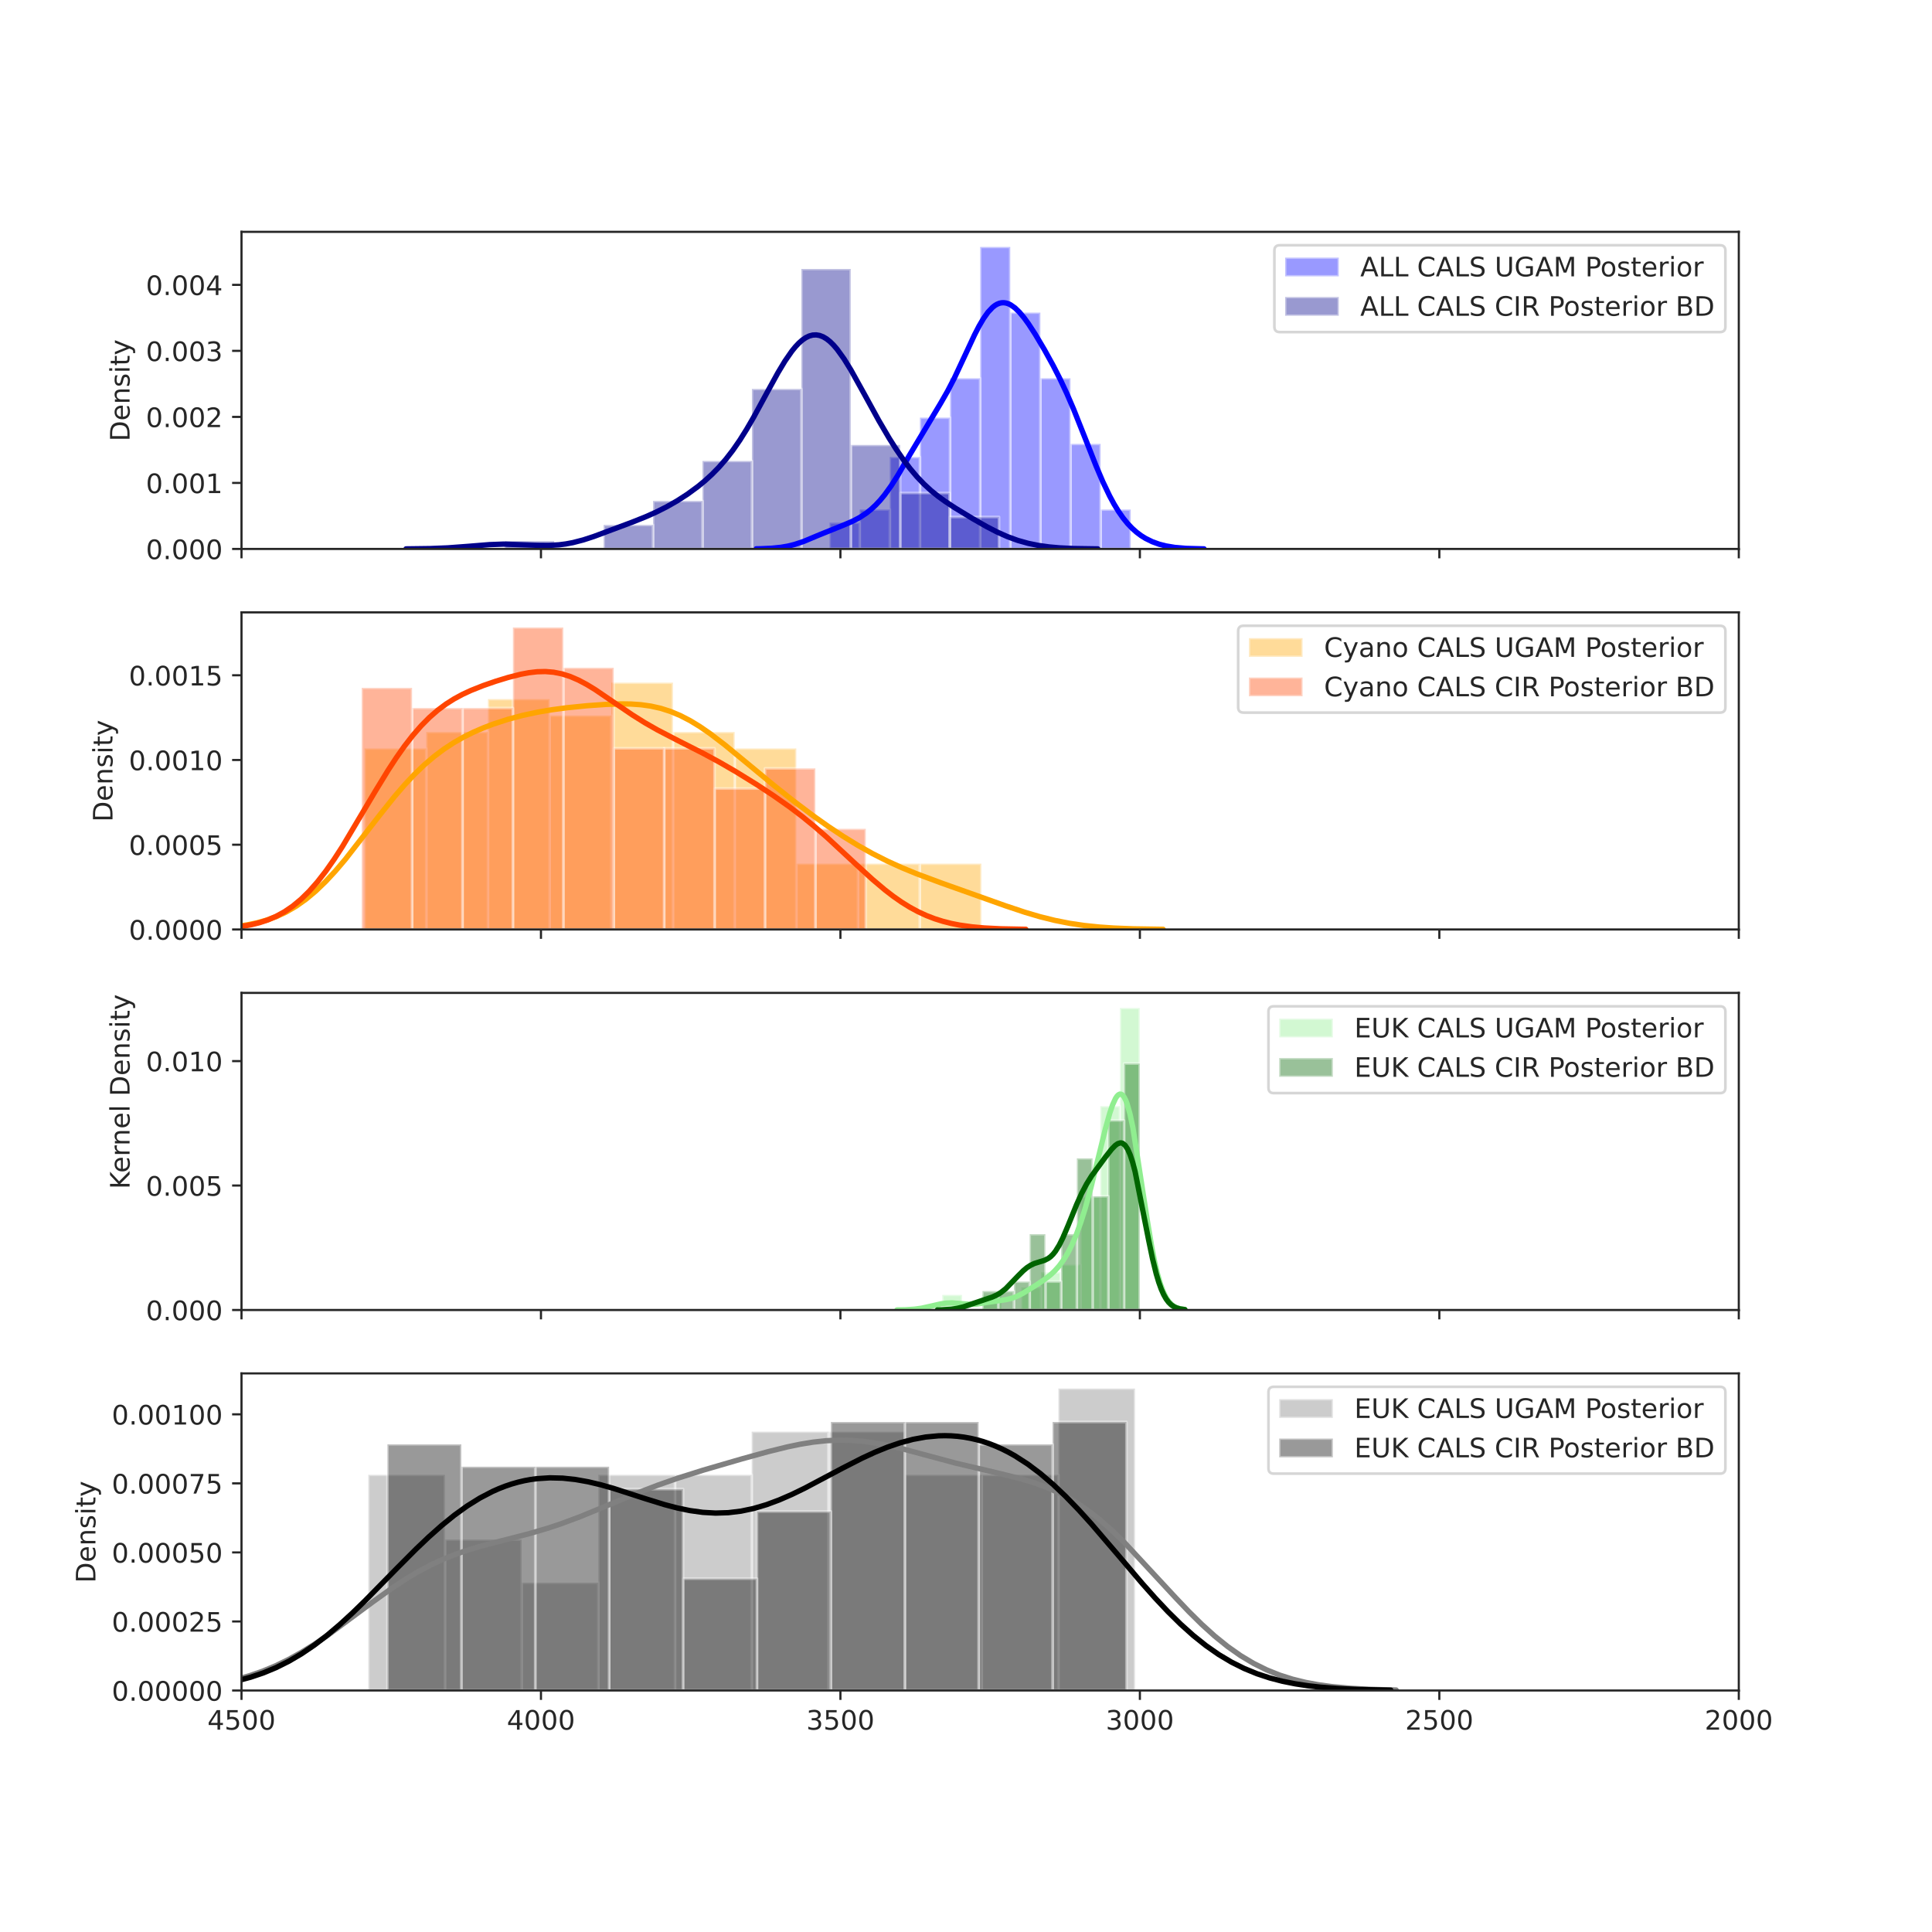<?xml version="1.0" encoding="utf-8" standalone="no"?>
<!DOCTYPE svg PUBLIC "-//W3C//DTD SVG 1.1//EN"
  "http://www.w3.org/Graphics/SVG/1.1/DTD/svg11.dtd">
<!-- Created with matplotlib (https://matplotlib.org/) -->
<svg height="720pt" version="1.1" viewBox="0 0 720 720" width="720pt" xmlns="http://www.w3.org/2000/svg" xmlns:xlink="http://www.w3.org/1999/xlink">
 <defs>
  <style type="text/css">*{stroke-linecap:butt;stroke-linejoin:round;}</style>
 </defs>
 <g id="figure_1">
  <g id="patch_1">
   <path d="M 0 720 
L 720 720 
L 720 0 
L 0 0 
z
" style="fill:#ffffff;"/>
  </g>
  <g id="axes_1">
   <g id="patch_2">
    <path d="M 90 204.574 
L 648 204.574 
L 648 86.4 
L 90 86.4 
z
" style="fill:#ffffff;"/>
   </g>
   <g id="matplotlib.axis_1">
    <g id="xtick_1">
     <g id="line2d_1">
      <defs>
       <path d="M 0 0 
L 0 3.5 
" id="mfd7ec8cdc7" style="stroke:#262626;stroke-width:0.8;"/>
      </defs>
      <g>
       <use style="fill:#262626;stroke:#262626;stroke-width:0.8;" x="648" xlink:href="#mfd7ec8cdc7" y="204.574"/>
      </g>
     </g>
    </g>
    <g id="xtick_2">
     <g id="line2d_2">
      <g>
       <use style="fill:#262626;stroke:#262626;stroke-width:0.8;" x="536.4" xlink:href="#mfd7ec8cdc7" y="204.574"/>
      </g>
     </g>
    </g>
    <g id="xtick_3">
     <g id="line2d_3">
      <g>
       <use style="fill:#262626;stroke:#262626;stroke-width:0.8;" x="424.8" xlink:href="#mfd7ec8cdc7" y="204.574"/>
      </g>
     </g>
    </g>
    <g id="xtick_4">
     <g id="line2d_4">
      <g>
       <use style="fill:#262626;stroke:#262626;stroke-width:0.8;" x="313.2" xlink:href="#mfd7ec8cdc7" y="204.574"/>
      </g>
     </g>
    </g>
    <g id="xtick_5">
     <g id="line2d_5">
      <g>
       <use style="fill:#262626;stroke:#262626;stroke-width:0.8;" x="201.6" xlink:href="#mfd7ec8cdc7" y="204.574"/>
      </g>
     </g>
    </g>
    <g id="xtick_6">
     <g id="line2d_6">
      <g>
       <use style="fill:#262626;stroke:#262626;stroke-width:0.8;" x="90" xlink:href="#mfd7ec8cdc7" y="204.574"/>
      </g>
     </g>
    </g>
   </g>
   <g id="matplotlib.axis_2">
    <g id="ytick_1">
     <g id="line2d_7">
      <defs>
       <path d="M 0 0 
L -3.5 0 
" id="mbe06adeac7" style="stroke:#262626;stroke-width:0.8;"/>
      </defs>
      <g>
       <use style="fill:#262626;stroke:#262626;stroke-width:0.8;" x="90" xlink:href="#mbe06adeac7" y="204.574"/>
      </g>
     </g>
     <g id="text_1">
      <!-- 0.000 -->
      <g style="fill:#262626;" transform="translate(54.372 208.373)scale(0.1 -0.1)">
       <defs>
        <path d="M 31.781 66.406 
Q 24.172 66.406 20.328 58.906 
Q 16.5 51.422 16.5 36.375 
Q 16.5 21.391 20.328 13.891 
Q 24.172 6.391 31.781 6.391 
Q 39.453 6.391 43.281 13.891 
Q 47.125 21.391 47.125 36.375 
Q 47.125 51.422 43.281 58.906 
Q 39.453 66.406 31.781 66.406 
z
M 31.781 74.219 
Q 44.047 74.219 50.516 64.516 
Q 56.984 54.828 56.984 36.375 
Q 56.984 17.969 50.516 8.266 
Q 44.047 -1.422 31.781 -1.422 
Q 19.531 -1.422 13.062 8.266 
Q 6.594 17.969 6.594 36.375 
Q 6.594 54.828 13.062 64.516 
Q 19.531 74.219 31.781 74.219 
z
" id="DejaVuSans-48"/>
        <path d="M 10.688 12.406 
L 21 12.406 
L 21 0 
L 10.688 0 
z
" id="DejaVuSans-46"/>
       </defs>
       <use xlink:href="#DejaVuSans-48"/>
       <use x="63.623" xlink:href="#DejaVuSans-46"/>
       <use x="95.41" xlink:href="#DejaVuSans-48"/>
       <use x="159.033" xlink:href="#DejaVuSans-48"/>
       <use x="222.656" xlink:href="#DejaVuSans-48"/>
      </g>
     </g>
    </g>
    <g id="ytick_2">
     <g id="line2d_8">
      <g>
       <use style="fill:#262626;stroke:#262626;stroke-width:0.8;" x="90" xlink:href="#mbe06adeac7" y="179.969"/>
      </g>
     </g>
     <g id="text_2">
      <!-- 0.001 -->
      <g style="fill:#262626;" transform="translate(54.372 183.768)scale(0.1 -0.1)">
       <defs>
        <path d="M 12.406 8.297 
L 28.516 8.297 
L 28.516 63.922 
L 10.984 60.406 
L 10.984 69.391 
L 28.422 72.906 
L 38.281 72.906 
L 38.281 8.297 
L 54.391 8.297 
L 54.391 0 
L 12.406 0 
z
" id="DejaVuSans-49"/>
       </defs>
       <use xlink:href="#DejaVuSans-48"/>
       <use x="63.623" xlink:href="#DejaVuSans-46"/>
       <use x="95.41" xlink:href="#DejaVuSans-48"/>
       <use x="159.033" xlink:href="#DejaVuSans-48"/>
       <use x="222.656" xlink:href="#DejaVuSans-49"/>
      </g>
     </g>
    </g>
    <g id="ytick_3">
     <g id="line2d_9">
      <g>
       <use style="fill:#262626;stroke:#262626;stroke-width:0.8;" x="90" xlink:href="#mbe06adeac7" y="155.364"/>
      </g>
     </g>
     <g id="text_3">
      <!-- 0.002 -->
      <g style="fill:#262626;" transform="translate(54.372 159.163)scale(0.1 -0.1)">
       <defs>
        <path d="M 19.188 8.297 
L 53.609 8.297 
L 53.609 0 
L 7.328 0 
L 7.328 8.297 
Q 12.938 14.109 22.625 23.891 
Q 32.328 33.688 34.812 36.531 
Q 39.547 41.844 41.422 45.531 
Q 43.312 49.219 43.312 52.781 
Q 43.312 58.594 39.234 62.25 
Q 35.156 65.922 28.609 65.922 
Q 23.969 65.922 18.812 64.312 
Q 13.672 62.703 7.812 59.422 
L 7.812 69.391 
Q 13.766 71.781 18.938 73 
Q 24.125 74.219 28.422 74.219 
Q 39.75 74.219 46.484 68.547 
Q 53.219 62.891 53.219 53.422 
Q 53.219 48.922 51.531 44.891 
Q 49.859 40.875 45.406 35.406 
Q 44.188 33.984 37.641 27.219 
Q 31.109 20.453 19.188 8.297 
z
" id="DejaVuSans-50"/>
       </defs>
       <use xlink:href="#DejaVuSans-48"/>
       <use x="63.623" xlink:href="#DejaVuSans-46"/>
       <use x="95.41" xlink:href="#DejaVuSans-48"/>
       <use x="159.033" xlink:href="#DejaVuSans-48"/>
       <use x="222.656" xlink:href="#DejaVuSans-50"/>
      </g>
     </g>
    </g>
    <g id="ytick_4">
     <g id="line2d_10">
      <g>
       <use style="fill:#262626;stroke:#262626;stroke-width:0.8;" x="90" xlink:href="#mbe06adeac7" y="130.759"/>
      </g>
     </g>
     <g id="text_4">
      <!-- 0.003 -->
      <g style="fill:#262626;" transform="translate(54.372 134.558)scale(0.1 -0.1)">
       <defs>
        <path d="M 40.578 39.312 
Q 47.656 37.797 51.625 33 
Q 55.609 28.219 55.609 21.188 
Q 55.609 10.406 48.188 4.484 
Q 40.766 -1.422 27.094 -1.422 
Q 22.516 -1.422 17.656 -0.516 
Q 12.797 0.391 7.625 2.203 
L 7.625 11.719 
Q 11.719 9.328 16.594 8.109 
Q 21.484 6.891 26.812 6.891 
Q 36.078 6.891 40.938 10.547 
Q 45.797 14.203 45.797 21.188 
Q 45.797 27.641 41.281 31.266 
Q 36.766 34.906 28.719 34.906 
L 20.219 34.906 
L 20.219 43.016 
L 29.109 43.016 
Q 36.375 43.016 40.234 45.922 
Q 44.094 48.828 44.094 54.297 
Q 44.094 59.906 40.109 62.906 
Q 36.141 65.922 28.719 65.922 
Q 24.656 65.922 20.016 65.031 
Q 15.375 64.156 9.812 62.312 
L 9.812 71.094 
Q 15.438 72.656 20.344 73.438 
Q 25.25 74.219 29.594 74.219 
Q 40.828 74.219 47.359 69.109 
Q 53.906 64.016 53.906 55.328 
Q 53.906 49.266 50.438 45.094 
Q 46.969 40.922 40.578 39.312 
z
" id="DejaVuSans-51"/>
       </defs>
       <use xlink:href="#DejaVuSans-48"/>
       <use x="63.623" xlink:href="#DejaVuSans-46"/>
       <use x="95.41" xlink:href="#DejaVuSans-48"/>
       <use x="159.033" xlink:href="#DejaVuSans-48"/>
       <use x="222.656" xlink:href="#DejaVuSans-51"/>
      </g>
     </g>
    </g>
    <g id="ytick_5">
     <g id="line2d_11">
      <g>
       <use style="fill:#262626;stroke:#262626;stroke-width:0.8;" x="90" xlink:href="#mbe06adeac7" y="106.153"/>
      </g>
     </g>
     <g id="text_5">
      <!-- 0.004 -->
      <g style="fill:#262626;" transform="translate(54.372 109.953)scale(0.1 -0.1)">
       <defs>
        <path d="M 37.797 64.312 
L 12.891 25.391 
L 37.797 25.391 
z
M 35.203 72.906 
L 47.609 72.906 
L 47.609 25.391 
L 58.016 25.391 
L 58.016 17.188 
L 47.609 17.188 
L 47.609 0 
L 37.797 0 
L 37.797 17.188 
L 4.891 17.188 
L 4.891 26.703 
z
" id="DejaVuSans-52"/>
       </defs>
       <use xlink:href="#DejaVuSans-48"/>
       <use x="63.623" xlink:href="#DejaVuSans-46"/>
       <use x="95.41" xlink:href="#DejaVuSans-48"/>
       <use x="159.033" xlink:href="#DejaVuSans-48"/>
       <use x="222.656" xlink:href="#DejaVuSans-52"/>
      </g>
     </g>
    </g>
    <g id="text_6">
     <!-- Density -->
     <g style="fill:#262626;" transform="translate(48.292 164.496)rotate(-90)scale(0.1 -0.1)">
      <defs>
       <path d="M 19.672 64.797 
L 19.672 8.109 
L 31.594 8.109 
Q 46.688 8.109 53.688 14.938 
Q 60.688 21.781 60.688 36.531 
Q 60.688 51.172 53.688 57.984 
Q 46.688 64.797 31.594 64.797 
z
M 9.812 72.906 
L 30.078 72.906 
Q 51.266 72.906 61.172 64.094 
Q 71.094 55.281 71.094 36.531 
Q 71.094 17.672 61.125 8.828 
Q 51.172 0 30.078 0 
L 9.812 0 
z
" id="DejaVuSans-68"/>
       <path d="M 56.203 29.594 
L 56.203 25.203 
L 14.891 25.203 
Q 15.484 15.922 20.484 11.062 
Q 25.484 6.203 34.422 6.203 
Q 39.594 6.203 44.453 7.469 
Q 49.312 8.734 54.109 11.281 
L 54.109 2.781 
Q 49.266 0.734 44.188 -0.344 
Q 39.109 -1.422 33.891 -1.422 
Q 20.797 -1.422 13.156 6.188 
Q 5.516 13.812 5.516 26.812 
Q 5.516 40.234 12.766 48.109 
Q 20.016 56 32.328 56 
Q 43.359 56 49.781 48.891 
Q 56.203 41.797 56.203 29.594 
z
M 47.219 32.234 
Q 47.125 39.594 43.094 43.984 
Q 39.062 48.391 32.422 48.391 
Q 24.906 48.391 20.391 44.141 
Q 15.875 39.891 15.188 32.172 
z
" id="DejaVuSans-101"/>
       <path d="M 54.891 33.016 
L 54.891 0 
L 45.906 0 
L 45.906 32.719 
Q 45.906 40.484 42.875 44.328 
Q 39.844 48.188 33.797 48.188 
Q 26.516 48.188 22.312 43.547 
Q 18.109 38.922 18.109 30.906 
L 18.109 0 
L 9.078 0 
L 9.078 54.688 
L 18.109 54.688 
L 18.109 46.188 
Q 21.344 51.125 25.703 53.562 
Q 30.078 56 35.797 56 
Q 45.219 56 50.047 50.172 
Q 54.891 44.344 54.891 33.016 
z
" id="DejaVuSans-110"/>
       <path d="M 44.281 53.078 
L 44.281 44.578 
Q 40.484 46.531 36.375 47.5 
Q 32.281 48.484 27.875 48.484 
Q 21.188 48.484 17.844 46.438 
Q 14.5 44.391 14.5 40.281 
Q 14.5 37.156 16.891 35.375 
Q 19.281 33.594 26.516 31.984 
L 29.594 31.297 
Q 39.156 29.25 43.188 25.516 
Q 47.219 21.781 47.219 15.094 
Q 47.219 7.469 41.188 3.016 
Q 35.156 -1.422 24.609 -1.422 
Q 20.219 -1.422 15.453 -0.562 
Q 10.688 0.297 5.422 2 
L 5.422 11.281 
Q 10.406 8.688 15.234 7.391 
Q 20.062 6.109 24.812 6.109 
Q 31.156 6.109 34.562 8.281 
Q 37.984 10.453 37.984 14.406 
Q 37.984 18.062 35.516 20.016 
Q 33.062 21.969 24.703 23.781 
L 21.578 24.516 
Q 13.234 26.266 9.516 29.906 
Q 5.812 33.547 5.812 39.891 
Q 5.812 47.609 11.281 51.797 
Q 16.75 56 26.812 56 
Q 31.781 56 36.172 55.266 
Q 40.578 54.547 44.281 53.078 
z
" id="DejaVuSans-115"/>
       <path d="M 9.422 54.688 
L 18.406 54.688 
L 18.406 0 
L 9.422 0 
z
M 9.422 75.984 
L 18.406 75.984 
L 18.406 64.594 
L 9.422 64.594 
z
" id="DejaVuSans-105"/>
       <path d="M 18.312 70.219 
L 18.312 54.688 
L 36.812 54.688 
L 36.812 47.703 
L 18.312 47.703 
L 18.312 18.016 
Q 18.312 11.328 20.141 9.422 
Q 21.969 7.516 27.594 7.516 
L 36.812 7.516 
L 36.812 0 
L 27.594 0 
Q 17.188 0 13.234 3.875 
Q 9.281 7.766 9.281 18.016 
L 9.281 47.703 
L 2.688 47.703 
L 2.688 54.688 
L 9.281 54.688 
L 9.281 70.219 
z
" id="DejaVuSans-116"/>
       <path d="M 32.172 -5.078 
Q 28.375 -14.844 24.75 -17.812 
Q 21.141 -20.797 15.094 -20.797 
L 7.906 -20.797 
L 7.906 -13.281 
L 13.188 -13.281 
Q 16.891 -13.281 18.938 -11.516 
Q 21 -9.766 23.484 -3.219 
L 25.094 0.875 
L 2.984 54.688 
L 12.5 54.688 
L 29.594 11.922 
L 46.688 54.688 
L 56.203 54.688 
z
" id="DejaVuSans-121"/>
      </defs>
      <use xlink:href="#DejaVuSans-68"/>
      <use x="77.002" xlink:href="#DejaVuSans-101"/>
      <use x="138.525" xlink:href="#DejaVuSans-110"/>
      <use x="201.904" xlink:href="#DejaVuSans-115"/>
      <use x="254.004" xlink:href="#DejaVuSans-105"/>
      <use x="281.787" xlink:href="#DejaVuSans-116"/>
      <use x="320.996" xlink:href="#DejaVuSans-121"/>
     </g>
    </g>
   </g>
   <g id="patch_3">
    <path clip-path="url(#p54dd4e797e)" d="M 421.392 204.574 
L 410.169 204.574 
L 410.169 189.894 
L 421.392 189.894 
z
" style="fill:#0000ff;opacity:0.4;stroke:#ffffff;stroke-linejoin:miter;"/>
   </g>
   <g id="patch_4">
    <path clip-path="url(#p54dd4e797e)" d="M 410.169 204.574 
L 398.945 204.574 
L 398.945 165.427 
L 410.169 165.427 
z
" style="fill:#0000ff;opacity:0.4;stroke:#ffffff;stroke-linejoin:miter;"/>
   </g>
   <g id="patch_5">
    <path clip-path="url(#p54dd4e797e)" d="M 398.945 204.574 
L 387.722 204.574 
L 387.722 140.961 
L 398.945 140.961 
z
" style="fill:#0000ff;opacity:0.4;stroke:#ffffff;stroke-linejoin:miter;"/>
   </g>
   <g id="patch_6">
    <path clip-path="url(#p54dd4e797e)" d="M 387.722 204.574 
L 376.499 204.574 
L 376.499 116.494 
L 387.722 116.494 
z
" style="fill:#0000ff;opacity:0.4;stroke:#ffffff;stroke-linejoin:miter;"/>
   </g>
   <g id="patch_7">
    <path clip-path="url(#p54dd4e797e)" d="M 376.499 204.574 
L 365.276 204.574 
L 365.276 92.027 
L 376.499 92.027 
z
" style="fill:#0000ff;opacity:0.4;stroke:#ffffff;stroke-linejoin:miter;"/>
   </g>
   <g id="patch_8">
    <path clip-path="url(#p54dd4e797e)" d="M 365.276 204.574 
L 354.053 204.574 
L 354.053 140.961 
L 365.276 140.961 
z
" style="fill:#0000ff;opacity:0.4;stroke:#ffffff;stroke-linejoin:miter;"/>
   </g>
   <g id="patch_9">
    <path clip-path="url(#p54dd4e797e)" d="M 354.053 204.574 
L 342.83 204.574 
L 342.83 155.641 
L 354.053 155.641 
z
" style="fill:#0000ff;opacity:0.4;stroke:#ffffff;stroke-linejoin:miter;"/>
   </g>
   <g id="patch_10">
    <path clip-path="url(#p54dd4e797e)" d="M 342.83 204.574 
L 331.606 204.574 
L 331.606 170.321 
L 342.83 170.321 
z
" style="fill:#0000ff;opacity:0.4;stroke:#ffffff;stroke-linejoin:miter;"/>
   </g>
   <g id="patch_11">
    <path clip-path="url(#p54dd4e797e)" d="M 331.606 204.574 
L 320.383 204.574 
L 320.383 189.894 
L 331.606 189.894 
z
" style="fill:#0000ff;opacity:0.4;stroke:#ffffff;stroke-linejoin:miter;"/>
   </g>
   <g id="patch_12">
    <path clip-path="url(#p54dd4e797e)" d="M 320.383 204.574 
L 309.16 204.574 
L 309.16 194.787 
L 320.383 194.787 
z
" style="fill:#0000ff;opacity:0.4;stroke:#ffffff;stroke-linejoin:miter;"/>
   </g>
   <g id="patch_13">
    <path clip-path="url(#p54dd4e797e)" d="M 372.31 204.574 
L 353.891 204.574 
L 353.891 192.648 
L 372.31 192.648 
z
" style="fill:#00008b;opacity:0.4;stroke:#ffffff;stroke-linejoin:miter;"/>
   </g>
   <g id="patch_14">
    <path clip-path="url(#p54dd4e797e)" d="M 353.891 204.574 
L 335.471 204.574 
L 335.471 183.703 
L 353.891 183.703 
z
" style="fill:#00008b;opacity:0.4;stroke:#ffffff;stroke-linejoin:miter;"/>
   </g>
   <g id="patch_15">
    <path clip-path="url(#p54dd4e797e)" d="M 335.471 204.574 
L 317.052 204.574 
L 317.052 165.813 
L 335.471 165.813 
z
" style="fill:#00008b;opacity:0.4;stroke:#ffffff;stroke-linejoin:miter;"/>
   </g>
   <g id="patch_16">
    <path clip-path="url(#p54dd4e797e)" d="M 317.052 204.574 
L 298.633 204.574 
L 298.633 100.219 
L 317.052 100.219 
z
" style="fill:#00008b;opacity:0.4;stroke:#ffffff;stroke-linejoin:miter;"/>
   </g>
   <g id="patch_17">
    <path clip-path="url(#p54dd4e797e)" d="M 298.633 204.574 
L 280.213 204.574 
L 280.213 144.942 
L 298.633 144.942 
z
" style="fill:#00008b;opacity:0.4;stroke:#ffffff;stroke-linejoin:miter;"/>
   </g>
   <g id="patch_18">
    <path clip-path="url(#p54dd4e797e)" d="M 280.213 204.574 
L 261.794 204.574 
L 261.794 171.777 
L 280.213 171.777 
z
" style="fill:#00008b;opacity:0.4;stroke:#ffffff;stroke-linejoin:miter;"/>
   </g>
   <g id="patch_19">
    <path clip-path="url(#p54dd4e797e)" d="M 261.794 204.574 
L 243.375 204.574 
L 243.375 186.684 
L 261.794 186.684 
z
" style="fill:#00008b;opacity:0.4;stroke:#ffffff;stroke-linejoin:miter;"/>
   </g>
   <g id="patch_20">
    <path clip-path="url(#p54dd4e797e)" d="M 243.375 204.574 
L 224.955 204.574 
L 224.955 195.629 
L 243.375 195.629 
z
" style="fill:#00008b;opacity:0.4;stroke:#ffffff;stroke-linejoin:miter;"/>
   </g>
   <g id="patch_21">
    <path clip-path="url(#p54dd4e797e)" d="M 224.955 204.574 
L 206.536 204.574 
L 206.536 204.574 
L 224.955 204.574 
z
" style="fill:#00008b;opacity:0.4;stroke:#ffffff;stroke-linejoin:miter;"/>
   </g>
   <g id="patch_22">
    <path clip-path="url(#p54dd4e797e)" d="M 206.536 204.574 
L 188.116 204.574 
L 188.116 201.592 
L 206.536 201.592 
z
" style="fill:#00008b;opacity:0.4;stroke:#ffffff;stroke-linejoin:miter;"/>
   </g>
   <g id="line2d_12">
    <path clip-path="url(#p54dd4e797e)" d="M 448.712 204.546 
L 442.004 204.369 
L 437.811 204.011 
L 434.457 203.451 
L 431.941 202.798 
L 429.426 201.885 
L 426.91 200.646 
L 425.233 199.599 
L 423.556 198.344 
L 421.879 196.848 
L 420.201 195.08 
L 418.524 193.009 
L 416.847 190.609 
L 415.17 187.864 
L 413.493 184.768 
L 410.977 179.502 
L 408.462 173.605 
L 404.269 162.974 
L 400.076 152.444 
L 397.56 146.61 
L 395.045 141.25 
L 392.529 136.32 
L 389.175 130.24 
L 385.821 124.593 
L 383.305 120.721 
L 381.628 118.409 
L 379.951 116.397 
L 378.274 114.764 
L 376.596 113.584 
L 375.758 113.187 
L 374.919 112.927 
L 374.081 112.812 
L 373.242 112.847 
L 372.404 113.035 
L 371.565 113.38 
L 370.727 113.883 
L 369.888 114.543 
L 368.211 116.323 
L 366.534 118.68 
L 364.857 121.539 
L 363.18 124.797 
L 359.825 131.996 
L 355.633 140.956 
L 353.117 145.8 
L 350.601 150.191 
L 338.861 169.784 
L 334.669 177.027 
L 332.153 180.983 
L 329.637 184.466 
L 327.96 186.491 
L 326.283 188.275 
L 324.606 189.829 
L 322.929 191.17 
L 320.413 192.836 
L 317.897 194.171 
L 314.543 195.619 
L 305.319 199.335 
L 299.449 201.794 
L 296.095 202.909 
L 293.579 203.528 
L 291.064 203.961 
L 287.709 204.306 
L 283.517 204.495 
L 281.839 204.528 
L 281.839 204.528 
" style="fill:none;stroke:#0000ff;stroke-linecap:round;stroke-width:2;"/>
   </g>
   <g id="line2d_13">
    <path clip-path="url(#p54dd4e797e)" d="M 409.106 204.553 
L 400.038 204.416 
L 394.856 204.169 
L 390.97 203.826 
L 387.084 203.285 
L 383.198 202.492 
L 379.311 201.4 
L 375.425 199.981 
L 371.539 198.241 
L 367.653 196.23 
L 362.471 193.269 
L 355.994 189.329 
L 352.108 186.772 
L 349.517 184.889 
L 346.926 182.787 
L 344.336 180.402 
L 341.745 177.687 
L 339.154 174.618 
L 336.563 171.19 
L 333.972 167.42 
L 331.382 163.335 
L 327.495 156.706 
L 322.314 147.253 
L 317.132 137.917 
L 314.541 133.724 
L 311.951 130.128 
L 310.655 128.621 
L 309.36 127.338 
L 308.064 126.301 
L 306.769 125.525 
L 305.474 125.023 
L 304.178 124.803 
L 302.883 124.868 
L 301.587 125.215 
L 300.292 125.839 
L 298.997 126.729 
L 297.701 127.872 
L 296.406 129.249 
L 295.11 130.841 
L 292.52 134.576 
L 289.929 138.881 
L 286.043 145.95 
L 280.861 155.495 
L 278.27 159.964 
L 275.679 164.091 
L 273.089 167.83 
L 270.498 171.172 
L 267.907 174.143 
L 265.316 176.785 
L 262.725 179.15 
L 260.135 181.284 
L 256.248 184.136 
L 252.362 186.644 
L 248.476 188.861 
L 244.59 190.818 
L 240.704 192.554 
L 235.522 194.626 
L 221.273 199.943 
L 217.386 201.21 
L 213.5 202.218 
L 210.909 202.705 
L 208.318 203.036 
L 204.432 203.258 
L 200.546 203.222 
L 187.592 202.776 
L 182.41 202.968 
L 174.638 203.597 
L 166.866 204.176 
L 160.389 204.435 
L 151.321 204.554 
L 151.321 204.554 
" style="fill:none;stroke:#00008b;stroke-linecap:round;stroke-width:2;"/>
   </g>
   <g id="patch_23">
    <path d="M 90 204.574 
L 90 86.4 
" style="fill:none;stroke:#262626;stroke-linecap:square;stroke-linejoin:miter;stroke-width:0.8;"/>
   </g>
   <g id="patch_24">
    <path d="M 648 204.574 
L 648 86.4 
" style="fill:none;stroke:#262626;stroke-linecap:square;stroke-linejoin:miter;stroke-width:0.8;"/>
   </g>
   <g id="patch_25">
    <path d="M 90 204.574 
L 648 204.574 
" style="fill:none;stroke:#262626;stroke-linecap:square;stroke-linejoin:miter;stroke-width:0.8;"/>
   </g>
   <g id="patch_26">
    <path d="M 90 86.4 
L 648 86.4 
" style="fill:none;stroke:#262626;stroke-linecap:square;stroke-linejoin:miter;stroke-width:0.8;"/>
   </g>
   <g id="legend_1">
    <g id="patch_27">
     <path d="M 476.93 123.756 
L 641 123.756 
Q 643 123.756 643 121.756 
L 643 93.4 
Q 643 91.4 641 91.4 
L 476.93 91.4 
Q 474.93 91.4 474.93 93.4 
L 474.93 121.756 
Q 474.93 123.756 476.93 123.756 
z
" style="fill:#ffffff;opacity:0.8;stroke:#cccccc;stroke-linejoin:miter;"/>
    </g>
    <g id="patch_28">
     <path d="M 478.93 102.998 
L 498.93 102.998 
L 498.93 95.998 
L 478.93 95.998 
z
" style="fill:#0000ff;opacity:0.4;stroke:#ffffff;stroke-linejoin:miter;"/>
    </g>
    <g id="text_7">
     <!-- ALL CALS UGAM Posterior -->
     <g style="fill:#262626;" transform="translate(506.93 102.998)scale(0.1 -0.1)">
      <defs>
       <path d="M 34.188 63.188 
L 20.797 26.906 
L 47.609 26.906 
z
M 28.609 72.906 
L 39.797 72.906 
L 67.578 0 
L 57.328 0 
L 50.688 18.703 
L 17.828 18.703 
L 11.188 0 
L 0.781 0 
z
" id="DejaVuSans-65"/>
       <path d="M 9.812 72.906 
L 19.672 72.906 
L 19.672 8.297 
L 55.172 8.297 
L 55.172 0 
L 9.812 0 
z
" id="DejaVuSans-76"/>
       <path id="DejaVuSans-32"/>
       <path d="M 64.406 67.281 
L 64.406 56.891 
Q 59.422 61.531 53.781 63.812 
Q 48.141 66.109 41.797 66.109 
Q 29.297 66.109 22.656 58.469 
Q 16.016 50.828 16.016 36.375 
Q 16.016 21.969 22.656 14.328 
Q 29.297 6.688 41.797 6.688 
Q 48.141 6.688 53.781 8.984 
Q 59.422 11.281 64.406 15.922 
L 64.406 5.609 
Q 59.234 2.094 53.438 0.328 
Q 47.656 -1.422 41.219 -1.422 
Q 24.656 -1.422 15.125 8.703 
Q 5.609 18.844 5.609 36.375 
Q 5.609 53.953 15.125 64.078 
Q 24.656 74.219 41.219 74.219 
Q 47.75 74.219 53.531 72.484 
Q 59.328 70.75 64.406 67.281 
z
" id="DejaVuSans-67"/>
       <path d="M 53.516 70.516 
L 53.516 60.891 
Q 47.906 63.578 42.922 64.891 
Q 37.938 66.219 33.297 66.219 
Q 25.25 66.219 20.875 63.094 
Q 16.5 59.969 16.5 54.203 
Q 16.5 49.359 19.406 46.891 
Q 22.312 44.438 30.422 42.922 
L 36.375 41.703 
Q 47.406 39.594 52.656 34.297 
Q 57.906 29 57.906 20.125 
Q 57.906 9.516 50.797 4.047 
Q 43.703 -1.422 29.984 -1.422 
Q 24.812 -1.422 18.969 -0.25 
Q 13.141 0.922 6.891 3.219 
L 6.891 13.375 
Q 12.891 10.016 18.656 8.297 
Q 24.422 6.594 29.984 6.594 
Q 38.422 6.594 43.016 9.906 
Q 47.609 13.234 47.609 19.391 
Q 47.609 24.75 44.312 27.781 
Q 41.016 30.812 33.5 32.328 
L 27.484 33.5 
Q 16.453 35.688 11.516 40.375 
Q 6.594 45.062 6.594 53.422 
Q 6.594 63.094 13.406 68.656 
Q 20.219 74.219 32.172 74.219 
Q 37.312 74.219 42.625 73.281 
Q 47.953 72.359 53.516 70.516 
z
" id="DejaVuSans-83"/>
       <path d="M 8.688 72.906 
L 18.609 72.906 
L 18.609 28.609 
Q 18.609 16.891 22.844 11.734 
Q 27.094 6.594 36.625 6.594 
Q 46.094 6.594 50.344 11.734 
Q 54.594 16.891 54.594 28.609 
L 54.594 72.906 
L 64.5 72.906 
L 64.5 27.391 
Q 64.5 13.141 57.438 5.859 
Q 50.391 -1.422 36.625 -1.422 
Q 22.797 -1.422 15.734 5.859 
Q 8.688 13.141 8.688 27.391 
z
" id="DejaVuSans-85"/>
       <path d="M 59.516 10.406 
L 59.516 29.984 
L 43.406 29.984 
L 43.406 38.094 
L 69.281 38.094 
L 69.281 6.781 
Q 63.578 2.734 56.688 0.656 
Q 49.812 -1.422 42 -1.422 
Q 24.906 -1.422 15.25 8.562 
Q 5.609 18.562 5.609 36.375 
Q 5.609 54.25 15.25 64.234 
Q 24.906 74.219 42 74.219 
Q 49.125 74.219 55.547 72.453 
Q 61.969 70.703 67.391 67.281 
L 67.391 56.781 
Q 61.922 61.422 55.766 63.766 
Q 49.609 66.109 42.828 66.109 
Q 29.438 66.109 22.719 58.641 
Q 16.016 51.172 16.016 36.375 
Q 16.016 21.625 22.719 14.156 
Q 29.438 6.688 42.828 6.688 
Q 48.047 6.688 52.141 7.594 
Q 56.25 8.5 59.516 10.406 
z
" id="DejaVuSans-71"/>
       <path d="M 9.812 72.906 
L 24.516 72.906 
L 43.109 23.297 
L 61.812 72.906 
L 76.516 72.906 
L 76.516 0 
L 66.891 0 
L 66.891 64.016 
L 48.094 14.016 
L 38.188 14.016 
L 19.391 64.016 
L 19.391 0 
L 9.812 0 
z
" id="DejaVuSans-77"/>
       <path d="M 19.672 64.797 
L 19.672 37.406 
L 32.078 37.406 
Q 38.969 37.406 42.719 40.969 
Q 46.484 44.531 46.484 51.125 
Q 46.484 57.672 42.719 61.234 
Q 38.969 64.797 32.078 64.797 
z
M 9.812 72.906 
L 32.078 72.906 
Q 44.344 72.906 50.609 67.359 
Q 56.891 61.812 56.891 51.125 
Q 56.891 40.328 50.609 34.812 
Q 44.344 29.297 32.078 29.297 
L 19.672 29.297 
L 19.672 0 
L 9.812 0 
z
" id="DejaVuSans-80"/>
       <path d="M 30.609 48.391 
Q 23.391 48.391 19.188 42.75 
Q 14.984 37.109 14.984 27.297 
Q 14.984 17.484 19.156 11.844 
Q 23.344 6.203 30.609 6.203 
Q 37.797 6.203 41.984 11.859 
Q 46.188 17.531 46.188 27.297 
Q 46.188 37.016 41.984 42.703 
Q 37.797 48.391 30.609 48.391 
z
M 30.609 56 
Q 42.328 56 49.016 48.375 
Q 55.719 40.766 55.719 27.297 
Q 55.719 13.875 49.016 6.219 
Q 42.328 -1.422 30.609 -1.422 
Q 18.844 -1.422 12.172 6.219 
Q 5.516 13.875 5.516 27.297 
Q 5.516 40.766 12.172 48.375 
Q 18.844 56 30.609 56 
z
" id="DejaVuSans-111"/>
       <path d="M 41.109 46.297 
Q 39.594 47.172 37.812 47.578 
Q 36.031 48 33.891 48 
Q 26.266 48 22.188 43.047 
Q 18.109 38.094 18.109 28.812 
L 18.109 0 
L 9.078 0 
L 9.078 54.688 
L 18.109 54.688 
L 18.109 46.188 
Q 20.953 51.172 25.484 53.578 
Q 30.031 56 36.531 56 
Q 37.453 56 38.578 55.875 
Q 39.703 55.766 41.062 55.516 
z
" id="DejaVuSans-114"/>
      </defs>
      <use xlink:href="#DejaVuSans-65"/>
      <use x="68.408" xlink:href="#DejaVuSans-76"/>
      <use x="124.121" xlink:href="#DejaVuSans-76"/>
      <use x="179.834" xlink:href="#DejaVuSans-32"/>
      <use x="211.621" xlink:href="#DejaVuSans-67"/>
      <use x="281.445" xlink:href="#DejaVuSans-65"/>
      <use x="349.854" xlink:href="#DejaVuSans-76"/>
      <use x="405.566" xlink:href="#DejaVuSans-83"/>
      <use x="469.043" xlink:href="#DejaVuSans-32"/>
      <use x="500.83" xlink:href="#DejaVuSans-85"/>
      <use x="574.023" xlink:href="#DejaVuSans-71"/>
      <use x="651.514" xlink:href="#DejaVuSans-65"/>
      <use x="719.922" xlink:href="#DejaVuSans-77"/>
      <use x="806.201" xlink:href="#DejaVuSans-32"/>
      <use x="837.988" xlink:href="#DejaVuSans-80"/>
      <use x="894.666" xlink:href="#DejaVuSans-111"/>
      <use x="955.848" xlink:href="#DejaVuSans-115"/>
      <use x="1007.947" xlink:href="#DejaVuSans-116"/>
      <use x="1047.156" xlink:href="#DejaVuSans-101"/>
      <use x="1108.68" xlink:href="#DejaVuSans-114"/>
      <use x="1149.793" xlink:href="#DejaVuSans-105"/>
      <use x="1177.576" xlink:href="#DejaVuSans-111"/>
      <use x="1238.758" xlink:href="#DejaVuSans-114"/>
     </g>
    </g>
    <g id="patch_29">
     <path d="M 478.93 117.677 
L 498.93 117.677 
L 498.93 110.677 
L 478.93 110.677 
z
" style="fill:#00008b;opacity:0.4;stroke:#ffffff;stroke-linejoin:miter;"/>
    </g>
    <g id="text_8">
     <!-- ALL CALS CIR Posterior BD -->
     <g style="fill:#262626;" transform="translate(506.93 117.677)scale(0.1 -0.1)">
      <defs>
       <path d="M 9.812 72.906 
L 19.672 72.906 
L 19.672 0 
L 9.812 0 
z
" id="DejaVuSans-73"/>
       <path d="M 44.391 34.188 
Q 47.562 33.109 50.562 29.594 
Q 53.562 26.078 56.594 19.922 
L 66.609 0 
L 56 0 
L 46.688 18.703 
Q 43.062 26.031 39.672 28.422 
Q 36.281 30.812 30.422 30.812 
L 19.672 30.812 
L 19.672 0 
L 9.812 0 
L 9.812 72.906 
L 32.078 72.906 
Q 44.578 72.906 50.734 67.672 
Q 56.891 62.453 56.891 51.906 
Q 56.891 45.016 53.688 40.469 
Q 50.484 35.938 44.391 34.188 
z
M 19.672 64.797 
L 19.672 38.922 
L 32.078 38.922 
Q 39.203 38.922 42.844 42.219 
Q 46.484 45.516 46.484 51.906 
Q 46.484 58.297 42.844 61.547 
Q 39.203 64.797 32.078 64.797 
z
" id="DejaVuSans-82"/>
       <path d="M 19.672 34.812 
L 19.672 8.109 
L 35.5 8.109 
Q 43.453 8.109 47.281 11.406 
Q 51.125 14.703 51.125 21.484 
Q 51.125 28.328 47.281 31.562 
Q 43.453 34.812 35.5 34.812 
z
M 19.672 64.797 
L 19.672 42.828 
L 34.281 42.828 
Q 41.5 42.828 45.031 45.531 
Q 48.578 48.25 48.578 53.812 
Q 48.578 59.328 45.031 62.062 
Q 41.5 64.797 34.281 64.797 
z
M 9.812 72.906 
L 35.016 72.906 
Q 46.297 72.906 52.391 68.219 
Q 58.5 63.531 58.5 54.891 
Q 58.5 48.188 55.375 44.234 
Q 52.25 40.281 46.188 39.312 
Q 53.469 37.75 57.5 32.781 
Q 61.531 27.828 61.531 20.406 
Q 61.531 10.641 54.891 5.312 
Q 48.25 0 35.984 0 
L 9.812 0 
z
" id="DejaVuSans-66"/>
      </defs>
      <use xlink:href="#DejaVuSans-65"/>
      <use x="68.408" xlink:href="#DejaVuSans-76"/>
      <use x="124.121" xlink:href="#DejaVuSans-76"/>
      <use x="179.834" xlink:href="#DejaVuSans-32"/>
      <use x="211.621" xlink:href="#DejaVuSans-67"/>
      <use x="281.445" xlink:href="#DejaVuSans-65"/>
      <use x="349.854" xlink:href="#DejaVuSans-76"/>
      <use x="405.566" xlink:href="#DejaVuSans-83"/>
      <use x="469.043" xlink:href="#DejaVuSans-32"/>
      <use x="500.83" xlink:href="#DejaVuSans-67"/>
      <use x="570.654" xlink:href="#DejaVuSans-73"/>
      <use x="600.146" xlink:href="#DejaVuSans-82"/>
      <use x="669.629" xlink:href="#DejaVuSans-32"/>
      <use x="701.416" xlink:href="#DejaVuSans-80"/>
      <use x="758.094" xlink:href="#DejaVuSans-111"/>
      <use x="819.275" xlink:href="#DejaVuSans-115"/>
      <use x="871.375" xlink:href="#DejaVuSans-116"/>
      <use x="910.584" xlink:href="#DejaVuSans-101"/>
      <use x="972.107" xlink:href="#DejaVuSans-114"/>
      <use x="1013.221" xlink:href="#DejaVuSans-105"/>
      <use x="1041.004" xlink:href="#DejaVuSans-111"/>
      <use x="1102.186" xlink:href="#DejaVuSans-114"/>
      <use x="1143.299" xlink:href="#DejaVuSans-32"/>
      <use x="1175.086" xlink:href="#DejaVuSans-66"/>
      <use x="1243.689" xlink:href="#DejaVuSans-68"/>
     </g>
    </g>
   </g>
  </g>
  <g id="axes_2">
   <g id="patch_30">
    <path d="M 90 346.383 
L 648 346.383 
L 648 228.209 
L 90 228.209 
z
" style="fill:#ffffff;"/>
   </g>
   <g id="matplotlib.axis_3">
    <g id="xtick_7">
     <g id="line2d_14">
      <g>
       <use style="fill:#262626;stroke:#262626;stroke-width:0.8;" x="648" xlink:href="#mfd7ec8cdc7" y="346.383"/>
      </g>
     </g>
    </g>
    <g id="xtick_8">
     <g id="line2d_15">
      <g>
       <use style="fill:#262626;stroke:#262626;stroke-width:0.8;" x="536.4" xlink:href="#mfd7ec8cdc7" y="346.383"/>
      </g>
     </g>
    </g>
    <g id="xtick_9">
     <g id="line2d_16">
      <g>
       <use style="fill:#262626;stroke:#262626;stroke-width:0.8;" x="424.8" xlink:href="#mfd7ec8cdc7" y="346.383"/>
      </g>
     </g>
    </g>
    <g id="xtick_10">
     <g id="line2d_17">
      <g>
       <use style="fill:#262626;stroke:#262626;stroke-width:0.8;" x="313.2" xlink:href="#mfd7ec8cdc7" y="346.383"/>
      </g>
     </g>
    </g>
    <g id="xtick_11">
     <g id="line2d_18">
      <g>
       <use style="fill:#262626;stroke:#262626;stroke-width:0.8;" x="201.6" xlink:href="#mfd7ec8cdc7" y="346.383"/>
      </g>
     </g>
    </g>
    <g id="xtick_12">
     <g id="line2d_19">
      <g>
       <use style="fill:#262626;stroke:#262626;stroke-width:0.8;" x="90" xlink:href="#mfd7ec8cdc7" y="346.383"/>
      </g>
     </g>
    </g>
   </g>
   <g id="matplotlib.axis_4">
    <g id="ytick_6">
     <g id="line2d_20">
      <g>
       <use style="fill:#262626;stroke:#262626;stroke-width:0.8;" x="90" xlink:href="#mbe06adeac7" y="346.383"/>
      </g>
     </g>
     <g id="text_9">
      <!-- 0.0000 -->
      <g style="fill:#262626;" transform="translate(48.009 350.182)scale(0.1 -0.1)">
       <use xlink:href="#DejaVuSans-48"/>
       <use x="63.623" xlink:href="#DejaVuSans-46"/>
       <use x="95.41" xlink:href="#DejaVuSans-48"/>
       <use x="159.033" xlink:href="#DejaVuSans-48"/>
       <use x="222.656" xlink:href="#DejaVuSans-48"/>
       <use x="286.279" xlink:href="#DejaVuSans-48"/>
      </g>
     </g>
    </g>
    <g id="ytick_7">
     <g id="line2d_21">
      <g>
       <use style="fill:#262626;stroke:#262626;stroke-width:0.8;" x="90" xlink:href="#mbe06adeac7" y="314.805"/>
      </g>
     </g>
     <g id="text_10">
      <!-- 0.0005 -->
      <g style="fill:#262626;" transform="translate(48.009 318.604)scale(0.1 -0.1)">
       <defs>
        <path d="M 10.797 72.906 
L 49.516 72.906 
L 49.516 64.594 
L 19.828 64.594 
L 19.828 46.734 
Q 21.969 47.469 24.109 47.828 
Q 26.266 48.188 28.422 48.188 
Q 40.625 48.188 47.75 41.5 
Q 54.891 34.812 54.891 23.391 
Q 54.891 11.625 47.562 5.094 
Q 40.234 -1.422 26.906 -1.422 
Q 22.312 -1.422 17.547 -0.641 
Q 12.797 0.141 7.719 1.703 
L 7.719 11.625 
Q 12.109 9.234 16.797 8.062 
Q 21.484 6.891 26.703 6.891 
Q 35.156 6.891 40.078 11.328 
Q 45.016 15.766 45.016 23.391 
Q 45.016 31 40.078 35.438 
Q 35.156 39.891 26.703 39.891 
Q 22.75 39.891 18.812 39.016 
Q 14.891 38.141 10.797 36.281 
z
" id="DejaVuSans-53"/>
       </defs>
       <use xlink:href="#DejaVuSans-48"/>
       <use x="63.623" xlink:href="#DejaVuSans-46"/>
       <use x="95.41" xlink:href="#DejaVuSans-48"/>
       <use x="159.033" xlink:href="#DejaVuSans-48"/>
       <use x="222.656" xlink:href="#DejaVuSans-48"/>
       <use x="286.279" xlink:href="#DejaVuSans-53"/>
      </g>
     </g>
    </g>
    <g id="ytick_8">
     <g id="line2d_22">
      <g>
       <use style="fill:#262626;stroke:#262626;stroke-width:0.8;" x="90" xlink:href="#mbe06adeac7" y="283.227"/>
      </g>
     </g>
     <g id="text_11">
      <!-- 0.0010 -->
      <g style="fill:#262626;" transform="translate(48.009 287.027)scale(0.1 -0.1)">
       <use xlink:href="#DejaVuSans-48"/>
       <use x="63.623" xlink:href="#DejaVuSans-46"/>
       <use x="95.41" xlink:href="#DejaVuSans-48"/>
       <use x="159.033" xlink:href="#DejaVuSans-48"/>
       <use x="222.656" xlink:href="#DejaVuSans-49"/>
       <use x="286.279" xlink:href="#DejaVuSans-48"/>
      </g>
     </g>
    </g>
    <g id="ytick_9">
     <g id="line2d_23">
      <g>
       <use style="fill:#262626;stroke:#262626;stroke-width:0.8;" x="90" xlink:href="#mbe06adeac7" y="251.65"/>
      </g>
     </g>
     <g id="text_12">
      <!-- 0.0015 -->
      <g style="fill:#262626;" transform="translate(48.009 255.449)scale(0.1 -0.1)">
       <use xlink:href="#DejaVuSans-48"/>
       <use x="63.623" xlink:href="#DejaVuSans-46"/>
       <use x="95.41" xlink:href="#DejaVuSans-48"/>
       <use x="159.033" xlink:href="#DejaVuSans-48"/>
       <use x="222.656" xlink:href="#DejaVuSans-49"/>
       <use x="286.279" xlink:href="#DejaVuSans-53"/>
      </g>
     </g>
    </g>
    <g id="text_13">
     <!-- Density -->
     <g style="fill:#262626;" transform="translate(41.93 306.304)rotate(-90)scale(0.1 -0.1)">
      <use xlink:href="#DejaVuSans-68"/>
      <use x="77.002" xlink:href="#DejaVuSans-101"/>
      <use x="138.525" xlink:href="#DejaVuSans-110"/>
      <use x="201.904" xlink:href="#DejaVuSans-115"/>
      <use x="254.004" xlink:href="#DejaVuSans-105"/>
      <use x="281.787" xlink:href="#DejaVuSans-116"/>
      <use x="320.996" xlink:href="#DejaVuSans-121"/>
     </g>
    </g>
   </g>
   <g id="patch_31">
    <path clip-path="url(#pef38894c58)" d="M 365.719 346.383 
L 342.734 346.383 
L 342.734 321.852 
L 365.719 321.852 
z
" style="fill:#ffa500;opacity:0.4;stroke:#ffffff;stroke-linejoin:miter;"/>
   </g>
   <g id="patch_32">
    <path clip-path="url(#pef38894c58)" d="M 342.734 346.383 
L 319.749 346.383 
L 319.749 321.852 
L 342.734 321.852 
z
" style="fill:#ffa500;opacity:0.4;stroke:#ffffff;stroke-linejoin:miter;"/>
   </g>
   <g id="patch_33">
    <path clip-path="url(#pef38894c58)" d="M 319.749 346.383 
L 296.764 346.383 
L 296.764 321.852 
L 319.749 321.852 
z
" style="fill:#ffa500;opacity:0.4;stroke:#ffffff;stroke-linejoin:miter;"/>
   </g>
   <g id="patch_34">
    <path clip-path="url(#pef38894c58)" d="M 296.764 346.383 
L 273.778 346.383 
L 273.778 278.922 
L 296.764 278.922 
z
" style="fill:#ffa500;opacity:0.4;stroke:#ffffff;stroke-linejoin:miter;"/>
   </g>
   <g id="patch_35">
    <path clip-path="url(#pef38894c58)" d="M 273.778 346.383 
L 250.793 346.383 
L 250.793 272.79 
L 273.778 272.79 
z
" style="fill:#ffa500;opacity:0.4;stroke:#ffffff;stroke-linejoin:miter;"/>
   </g>
   <g id="patch_36">
    <path clip-path="url(#pef38894c58)" d="M 250.793 346.383 
L 227.808 346.383 
L 227.808 254.391 
L 250.793 254.391 
z
" style="fill:#ffa500;opacity:0.4;stroke:#ffffff;stroke-linejoin:miter;"/>
   </g>
   <g id="patch_37">
    <path clip-path="url(#pef38894c58)" d="M 227.808 346.383 
L 204.823 346.383 
L 204.823 266.657 
L 227.808 266.657 
z
" style="fill:#ffa500;opacity:0.4;stroke:#ffffff;stroke-linejoin:miter;"/>
   </g>
   <g id="patch_38">
    <path clip-path="url(#pef38894c58)" d="M 204.823 346.383 
L 181.838 346.383 
L 181.838 260.524 
L 204.823 260.524 
z
" style="fill:#ffa500;opacity:0.4;stroke:#ffffff;stroke-linejoin:miter;"/>
   </g>
   <g id="patch_39">
    <path clip-path="url(#pef38894c58)" d="M 181.838 346.383 
L 158.853 346.383 
L 158.853 272.79 
L 181.838 272.79 
z
" style="fill:#ffa500;opacity:0.4;stroke:#ffffff;stroke-linejoin:miter;"/>
   </g>
   <g id="patch_40">
    <path clip-path="url(#pef38894c58)" d="M 158.853 346.383 
L 135.868 346.383 
L 135.868 278.922 
L 158.853 278.922 
z
" style="fill:#ffa500;opacity:0.4;stroke:#ffffff;stroke-linejoin:miter;"/>
   </g>
   <g id="patch_41">
    <path clip-path="url(#pef38894c58)" d="M 322.655 346.383 
L 303.868 346.383 
L 303.868 308.867 
L 322.655 308.867 
z
" style="fill:#ff4500;opacity:0.4;stroke:#ffffff;stroke-linejoin:miter;"/>
   </g>
   <g id="patch_42">
    <path clip-path="url(#pef38894c58)" d="M 303.868 346.383 
L 285.08 346.383 
L 285.08 286.358 
L 303.868 286.358 
z
" style="fill:#ff4500;opacity:0.4;stroke:#ffffff;stroke-linejoin:miter;"/>
   </g>
   <g id="patch_43">
    <path clip-path="url(#pef38894c58)" d="M 285.08 346.383 
L 266.293 346.383 
L 266.293 293.861 
L 285.08 293.861 
z
" style="fill:#ff4500;opacity:0.4;stroke:#ffffff;stroke-linejoin:miter;"/>
   </g>
   <g id="patch_44">
    <path clip-path="url(#pef38894c58)" d="M 266.293 346.383 
L 247.506 346.383 
L 247.506 278.855 
L 266.293 278.855 
z
" style="fill:#ff4500;opacity:0.4;stroke:#ffffff;stroke-linejoin:miter;"/>
   </g>
   <g id="patch_45">
    <path clip-path="url(#pef38894c58)" d="M 247.506 346.383 
L 228.719 346.383 
L 228.719 278.855 
L 247.506 278.855 
z
" style="fill:#ff4500;opacity:0.4;stroke:#ffffff;stroke-linejoin:miter;"/>
   </g>
   <g id="patch_46">
    <path clip-path="url(#pef38894c58)" d="M 228.719 346.383 
L 209.932 346.383 
L 209.932 248.842 
L 228.719 248.842 
z
" style="fill:#ff4500;opacity:0.4;stroke:#ffffff;stroke-linejoin:miter;"/>
   </g>
   <g id="patch_47">
    <path clip-path="url(#pef38894c58)" d="M 209.932 346.383 
L 191.144 346.383 
L 191.144 233.836 
L 209.932 233.836 
z
" style="fill:#ff4500;opacity:0.4;stroke:#ffffff;stroke-linejoin:miter;"/>
   </g>
   <g id="patch_48">
    <path clip-path="url(#pef38894c58)" d="M 191.144 346.383 
L 172.357 346.383 
L 172.357 263.848 
L 191.144 263.848 
z
" style="fill:#ff4500;opacity:0.4;stroke:#ffffff;stroke-linejoin:miter;"/>
   </g>
   <g id="patch_49">
    <path clip-path="url(#pef38894c58)" d="M 172.357 346.383 
L 153.57 346.383 
L 153.57 263.848 
L 172.357 263.848 
z
" style="fill:#ff4500;opacity:0.4;stroke:#ffffff;stroke-linejoin:miter;"/>
   </g>
   <g id="patch_50">
    <path clip-path="url(#pef38894c58)" d="M 153.57 346.383 
L 134.783 346.383 
L 134.783 256.345 
L 153.57 256.345 
z
" style="fill:#ff4500;opacity:0.4;stroke:#ffffff;stroke-linejoin:miter;"/>
   </g>
   <g id="line2d_24">
    <path clip-path="url(#pef38894c58)" d="M 433.468 346.326 
L 422.452 346.152 
L 415.108 345.862 
L 409.601 345.482 
L 404.093 344.908 
L 398.585 344.092 
L 393.077 343.001 
L 387.57 341.632 
L 382.062 340.01 
L 374.718 337.563 
L 350.851 329.074 
L 341.671 325.659 
L 336.164 323.395 
L 330.656 320.891 
L 325.148 318.102 
L 319.64 315.01 
L 314.133 311.622 
L 308.625 307.96 
L 303.117 304.058 
L 295.773 298.538 
L 288.43 292.711 
L 279.25 285.116 
L 270.07 277.551 
L 264.563 273.346 
L 260.891 270.816 
L 257.219 268.577 
L 253.547 266.674 
L 249.875 265.136 
L 246.203 263.966 
L 242.532 263.145 
L 238.86 262.633 
L 235.188 262.378 
L 231.516 262.322 
L 226.008 262.496 
L 218.665 263.013 
L 211.321 263.752 
L 205.813 264.48 
L 200.305 265.414 
L 194.798 266.598 
L 189.29 268.07 
L 183.782 269.864 
L 180.11 271.266 
L 176.438 272.862 
L 172.767 274.686 
L 169.095 276.779 
L 165.423 279.184 
L 161.751 281.942 
L 158.079 285.084 
L 154.407 288.62 
L 150.735 292.541 
L 147.064 296.807 
L 141.556 303.699 
L 128.704 320.236 
L 125.033 324.557 
L 121.361 328.515 
L 117.689 332.047 
L 114.017 335.117 
L 110.345 337.714 
L 106.673 339.856 
L 103.002 341.575 
L 99.33 342.919 
L 95.658 343.944 
L 91.986 344.704 
L 88.314 345.254 
L 82.806 345.786 
L 77.299 346.084 
L 68.119 346.299 
L 68.119 346.299 
" style="fill:none;stroke:#ffa500;stroke-linecap:round;stroke-width:2;"/>
   </g>
   <g id="line2d_25">
    <path clip-path="url(#pef38894c58)" d="M 382.299 346.322 
L 373.038 346.139 
L 366.864 345.829 
L 362.233 345.411 
L 357.603 344.756 
L 354.516 344.146 
L 351.429 343.366 
L 348.342 342.392 
L 345.255 341.201 
L 342.167 339.775 
L 339.08 338.106 
L 335.993 336.19 
L 332.906 334.036 
L 329.819 331.663 
L 325.189 327.759 
L 319.015 322.12 
L 308.21 312.083 
L 303.579 308.049 
L 298.949 304.275 
L 294.318 300.761 
L 288.144 296.418 
L 281.97 292.361 
L 274.253 287.59 
L 268.079 284.015 
L 261.904 280.677 
L 252.643 275.986 
L 244.926 271.976 
L 240.295 269.327 
L 235.665 266.426 
L 229.491 262.232 
L 221.773 256.978 
L 218.686 255.098 
L 215.599 253.458 
L 212.512 252.124 
L 209.425 251.138 
L 206.338 250.521 
L 203.251 250.265 
L 200.164 250.342 
L 197.077 250.703 
L 193.99 251.289 
L 189.359 252.47 
L 184.728 253.886 
L 180.098 255.486 
L 175.467 257.328 
L 172.38 258.761 
L 169.293 260.424 
L 166.206 262.378 
L 163.119 264.677 
L 160.032 267.368 
L 156.945 270.482 
L 153.858 274.031 
L 150.771 278.008 
L 147.684 282.383 
L 144.597 287.106 
L 139.966 294.686 
L 127.618 315.465 
L 124.531 320.22 
L 121.444 324.614 
L 118.357 328.586 
L 115.27 332.095 
L 112.183 335.125 
L 109.096 337.681 
L 106.009 339.788 
L 102.922 341.485 
L 99.835 342.818 
L 96.748 343.842 
L 93.661 344.61 
L 90.574 345.171 
L 85.943 345.726 
L 81.313 346.044 
L 75.139 346.253 
L 75.139 346.253 
" style="fill:none;stroke:#ff4500;stroke-linecap:round;stroke-width:2;"/>
   </g>
   <g id="patch_51">
    <path d="M 90 346.383 
L 90 228.209 
" style="fill:none;stroke:#262626;stroke-linecap:square;stroke-linejoin:miter;stroke-width:0.8;"/>
   </g>
   <g id="patch_52">
    <path d="M 648 346.383 
L 648 228.209 
" style="fill:none;stroke:#262626;stroke-linecap:square;stroke-linejoin:miter;stroke-width:0.8;"/>
   </g>
   <g id="patch_53">
    <path d="M 90 346.383 
L 648 346.383 
" style="fill:none;stroke:#262626;stroke-linecap:square;stroke-linejoin:miter;stroke-width:0.8;"/>
   </g>
   <g id="patch_54">
    <path d="M 90 228.209 
L 648 228.209 
" style="fill:none;stroke:#262626;stroke-linecap:square;stroke-linejoin:miter;stroke-width:0.8;"/>
   </g>
   <g id="legend_2">
    <g id="patch_55">
     <path d="M 463.428 265.565 
L 641 265.565 
Q 643 265.565 643 263.565 
L 643 235.209 
Q 643 233.209 641 233.209 
L 463.428 233.209 
Q 461.428 233.209 461.428 235.209 
L 461.428 263.565 
Q 461.428 265.565 463.428 265.565 
z
" style="fill:#ffffff;opacity:0.8;stroke:#cccccc;stroke-linejoin:miter;"/>
    </g>
    <g id="patch_56">
     <path d="M 465.428 244.807 
L 485.428 244.807 
L 485.428 237.807 
L 465.428 237.807 
z
" style="fill:#ffa500;opacity:0.4;stroke:#ffffff;stroke-linejoin:miter;"/>
    </g>
    <g id="text_14">
     <!-- Cyano CALS UGAM Posterior -->
     <g style="fill:#262626;" transform="translate(493.428 244.807)scale(0.1 -0.1)">
      <defs>
       <path d="M 34.281 27.484 
Q 23.391 27.484 19.188 25 
Q 14.984 22.516 14.984 16.5 
Q 14.984 11.719 18.141 8.906 
Q 21.297 6.109 26.703 6.109 
Q 34.188 6.109 38.703 11.406 
Q 43.219 16.703 43.219 25.484 
L 43.219 27.484 
z
M 52.203 31.203 
L 52.203 0 
L 43.219 0 
L 43.219 8.297 
Q 40.141 3.328 35.547 0.953 
Q 30.953 -1.422 24.312 -1.422 
Q 15.922 -1.422 10.953 3.297 
Q 6 8.016 6 15.922 
Q 6 25.141 12.172 29.828 
Q 18.359 34.516 30.609 34.516 
L 43.219 34.516 
L 43.219 35.406 
Q 43.219 41.609 39.141 45 
Q 35.062 48.391 27.688 48.391 
Q 23 48.391 18.547 47.266 
Q 14.109 46.141 10.016 43.891 
L 10.016 52.203 
Q 14.938 54.109 19.578 55.047 
Q 24.219 56 28.609 56 
Q 40.484 56 46.344 49.844 
Q 52.203 43.703 52.203 31.203 
z
" id="DejaVuSans-97"/>
      </defs>
      <use xlink:href="#DejaVuSans-67"/>
      <use x="69.824" xlink:href="#DejaVuSans-121"/>
      <use x="129.004" xlink:href="#DejaVuSans-97"/>
      <use x="190.283" xlink:href="#DejaVuSans-110"/>
      <use x="253.662" xlink:href="#DejaVuSans-111"/>
      <use x="314.844" xlink:href="#DejaVuSans-32"/>
      <use x="346.631" xlink:href="#DejaVuSans-67"/>
      <use x="416.455" xlink:href="#DejaVuSans-65"/>
      <use x="484.863" xlink:href="#DejaVuSans-76"/>
      <use x="540.576" xlink:href="#DejaVuSans-83"/>
      <use x="604.053" xlink:href="#DejaVuSans-32"/>
      <use x="635.84" xlink:href="#DejaVuSans-85"/>
      <use x="709.033" xlink:href="#DejaVuSans-71"/>
      <use x="786.523" xlink:href="#DejaVuSans-65"/>
      <use x="854.932" xlink:href="#DejaVuSans-77"/>
      <use x="941.211" xlink:href="#DejaVuSans-32"/>
      <use x="972.998" xlink:href="#DejaVuSans-80"/>
      <use x="1029.676" xlink:href="#DejaVuSans-111"/>
      <use x="1090.857" xlink:href="#DejaVuSans-115"/>
      <use x="1142.957" xlink:href="#DejaVuSans-116"/>
      <use x="1182.166" xlink:href="#DejaVuSans-101"/>
      <use x="1243.689" xlink:href="#DejaVuSans-114"/>
      <use x="1284.803" xlink:href="#DejaVuSans-105"/>
      <use x="1312.586" xlink:href="#DejaVuSans-111"/>
      <use x="1373.768" xlink:href="#DejaVuSans-114"/>
     </g>
    </g>
    <g id="patch_57">
     <path d="M 465.428 259.485 
L 485.428 259.485 
L 485.428 252.485 
L 465.428 252.485 
z
" style="fill:#ff4500;opacity:0.4;stroke:#ffffff;stroke-linejoin:miter;"/>
    </g>
    <g id="text_15">
     <!-- Cyano CALS CIR Posterior BD -->
     <g style="fill:#262626;" transform="translate(493.428 259.485)scale(0.1 -0.1)">
      <use xlink:href="#DejaVuSans-67"/>
      <use x="69.824" xlink:href="#DejaVuSans-121"/>
      <use x="129.004" xlink:href="#DejaVuSans-97"/>
      <use x="190.283" xlink:href="#DejaVuSans-110"/>
      <use x="253.662" xlink:href="#DejaVuSans-111"/>
      <use x="314.844" xlink:href="#DejaVuSans-32"/>
      <use x="346.631" xlink:href="#DejaVuSans-67"/>
      <use x="416.455" xlink:href="#DejaVuSans-65"/>
      <use x="484.863" xlink:href="#DejaVuSans-76"/>
      <use x="540.576" xlink:href="#DejaVuSans-83"/>
      <use x="604.053" xlink:href="#DejaVuSans-32"/>
      <use x="635.84" xlink:href="#DejaVuSans-67"/>
      <use x="705.664" xlink:href="#DejaVuSans-73"/>
      <use x="735.156" xlink:href="#DejaVuSans-82"/>
      <use x="804.639" xlink:href="#DejaVuSans-32"/>
      <use x="836.426" xlink:href="#DejaVuSans-80"/>
      <use x="893.104" xlink:href="#DejaVuSans-111"/>
      <use x="954.285" xlink:href="#DejaVuSans-115"/>
      <use x="1006.385" xlink:href="#DejaVuSans-116"/>
      <use x="1045.594" xlink:href="#DejaVuSans-101"/>
      <use x="1107.117" xlink:href="#DejaVuSans-114"/>
      <use x="1148.23" xlink:href="#DejaVuSans-105"/>
      <use x="1176.014" xlink:href="#DejaVuSans-111"/>
      <use x="1237.195" xlink:href="#DejaVuSans-114"/>
      <use x="1278.309" xlink:href="#DejaVuSans-32"/>
      <use x="1310.096" xlink:href="#DejaVuSans-66"/>
      <use x="1378.699" xlink:href="#DejaVuSans-68"/>
     </g>
    </g>
   </g>
  </g>
  <g id="axes_3">
   <g id="patch_58">
    <path d="M 90 488.191 
L 648 488.191 
L 648 370.017 
L 90 370.017 
z
" style="fill:#ffffff;"/>
   </g>
   <g id="matplotlib.axis_5">
    <g id="xtick_13">
     <g id="line2d_26">
      <g>
       <use style="fill:#262626;stroke:#262626;stroke-width:0.8;" x="648" xlink:href="#mfd7ec8cdc7" y="488.191"/>
      </g>
     </g>
    </g>
    <g id="xtick_14">
     <g id="line2d_27">
      <g>
       <use style="fill:#262626;stroke:#262626;stroke-width:0.8;" x="536.4" xlink:href="#mfd7ec8cdc7" y="488.191"/>
      </g>
     </g>
    </g>
    <g id="xtick_15">
     <g id="line2d_28">
      <g>
       <use style="fill:#262626;stroke:#262626;stroke-width:0.8;" x="424.8" xlink:href="#mfd7ec8cdc7" y="488.191"/>
      </g>
     </g>
    </g>
    <g id="xtick_16">
     <g id="line2d_29">
      <g>
       <use style="fill:#262626;stroke:#262626;stroke-width:0.8;" x="313.2" xlink:href="#mfd7ec8cdc7" y="488.191"/>
      </g>
     </g>
    </g>
    <g id="xtick_17">
     <g id="line2d_30">
      <g>
       <use style="fill:#262626;stroke:#262626;stroke-width:0.8;" x="201.6" xlink:href="#mfd7ec8cdc7" y="488.191"/>
      </g>
     </g>
    </g>
    <g id="xtick_18">
     <g id="line2d_31">
      <g>
       <use style="fill:#262626;stroke:#262626;stroke-width:0.8;" x="90" xlink:href="#mfd7ec8cdc7" y="488.191"/>
      </g>
     </g>
    </g>
   </g>
   <g id="matplotlib.axis_6">
    <g id="ytick_10">
     <g id="line2d_32">
      <g>
       <use style="fill:#262626;stroke:#262626;stroke-width:0.8;" x="90" xlink:href="#mbe06adeac7" y="488.191"/>
      </g>
     </g>
     <g id="text_16">
      <!-- 0.000 -->
      <g style="fill:#262626;" transform="translate(54.372 491.991)scale(0.1 -0.1)">
       <use xlink:href="#DejaVuSans-48"/>
       <use x="63.623" xlink:href="#DejaVuSans-46"/>
       <use x="95.41" xlink:href="#DejaVuSans-48"/>
       <use x="159.033" xlink:href="#DejaVuSans-48"/>
       <use x="222.656" xlink:href="#DejaVuSans-48"/>
      </g>
     </g>
    </g>
    <g id="ytick_11">
     <g id="line2d_33">
      <g>
       <use style="fill:#262626;stroke:#262626;stroke-width:0.8;" x="90" xlink:href="#mbe06adeac7" y="441.815"/>
      </g>
     </g>
     <g id="text_17">
      <!-- 0.005 -->
      <g style="fill:#262626;" transform="translate(54.372 445.614)scale(0.1 -0.1)">
       <use xlink:href="#DejaVuSans-48"/>
       <use x="63.623" xlink:href="#DejaVuSans-46"/>
       <use x="95.41" xlink:href="#DejaVuSans-48"/>
       <use x="159.033" xlink:href="#DejaVuSans-48"/>
       <use x="222.656" xlink:href="#DejaVuSans-53"/>
      </g>
     </g>
    </g>
    <g id="ytick_12">
     <g id="line2d_34">
      <g>
       <use style="fill:#262626;stroke:#262626;stroke-width:0.8;" x="90" xlink:href="#mbe06adeac7" y="395.439"/>
      </g>
     </g>
     <g id="text_18">
      <!-- 0.010 -->
      <g style="fill:#262626;" transform="translate(54.372 399.238)scale(0.1 -0.1)">
       <use xlink:href="#DejaVuSans-48"/>
       <use x="63.623" xlink:href="#DejaVuSans-46"/>
       <use x="95.41" xlink:href="#DejaVuSans-48"/>
       <use x="159.033" xlink:href="#DejaVuSans-49"/>
       <use x="222.656" xlink:href="#DejaVuSans-48"/>
      </g>
     </g>
    </g>
    <g id="text_19">
     <!--               Kernel Density -->
     <g style="fill:#262626;" transform="translate(48.292 487.657)rotate(-90)scale(0.1 -0.1)">
      <defs>
       <path d="M 9.812 72.906 
L 19.672 72.906 
L 19.672 42.094 
L 52.391 72.906 
L 65.094 72.906 
L 28.906 38.922 
L 67.672 0 
L 54.688 0 
L 19.672 35.109 
L 19.672 0 
L 9.812 0 
z
" id="DejaVuSans-75"/>
       <path d="M 9.422 75.984 
L 18.406 75.984 
L 18.406 0 
L 9.422 0 
z
" id="DejaVuSans-108"/>
      </defs>
      <use xlink:href="#DejaVuSans-32"/>
      <use x="31.787" xlink:href="#DejaVuSans-32"/>
      <use x="63.574" xlink:href="#DejaVuSans-32"/>
      <use x="95.361" xlink:href="#DejaVuSans-32"/>
      <use x="127.148" xlink:href="#DejaVuSans-32"/>
      <use x="158.936" xlink:href="#DejaVuSans-32"/>
      <use x="190.723" xlink:href="#DejaVuSans-32"/>
      <use x="222.51" xlink:href="#DejaVuSans-32"/>
      <use x="254.297" xlink:href="#DejaVuSans-32"/>
      <use x="286.084" xlink:href="#DejaVuSans-32"/>
      <use x="317.871" xlink:href="#DejaVuSans-32"/>
      <use x="349.658" xlink:href="#DejaVuSans-32"/>
      <use x="381.445" xlink:href="#DejaVuSans-32"/>
      <use x="413.232" xlink:href="#DejaVuSans-32"/>
      <use x="445.02" xlink:href="#DejaVuSans-75"/>
      <use x="505.596" xlink:href="#DejaVuSans-101"/>
      <use x="567.119" xlink:href="#DejaVuSans-114"/>
      <use x="606.482" xlink:href="#DejaVuSans-110"/>
      <use x="669.861" xlink:href="#DejaVuSans-101"/>
      <use x="731.385" xlink:href="#DejaVuSans-108"/>
      <use x="759.168" xlink:href="#DejaVuSans-32"/>
      <use x="790.955" xlink:href="#DejaVuSans-68"/>
      <use x="867.957" xlink:href="#DejaVuSans-101"/>
      <use x="929.48" xlink:href="#DejaVuSans-110"/>
      <use x="992.859" xlink:href="#DejaVuSans-115"/>
      <use x="1044.959" xlink:href="#DejaVuSans-105"/>
      <use x="1072.742" xlink:href="#DejaVuSans-116"/>
      <use x="1111.951" xlink:href="#DejaVuSans-121"/>
     </g>
    </g>
   </g>
   <g id="patch_59">
    <path clip-path="url(#p4b49ffb50c)" d="M 424.74 488.191 
L 417.382 488.191 
L 417.382 375.645 
L 424.74 375.645 
z
" style="fill:#90ee90;opacity:0.4;stroke:#ffffff;stroke-linejoin:miter;"/>
   </g>
   <g id="patch_60">
    <path clip-path="url(#p4b49ffb50c)" d="M 417.382 488.191 
L 410.024 488.191 
L 410.024 412.222 
L 417.382 412.222 
z
" style="fill:#90ee90;opacity:0.4;stroke:#ffffff;stroke-linejoin:miter;"/>
   </g>
   <g id="patch_61">
    <path clip-path="url(#p4b49ffb50c)" d="M 410.024 488.191 
L 402.666 488.191 
L 402.666 445.986 
L 410.024 445.986 
z
" style="fill:#90ee90;opacity:0.4;stroke:#ffffff;stroke-linejoin:miter;"/>
   </g>
   <g id="patch_62">
    <path clip-path="url(#p4b49ffb50c)" d="M 402.666 488.191 
L 395.309 488.191 
L 395.309 471.309 
L 402.666 471.309 
z
" style="fill:#90ee90;opacity:0.4;stroke:#ffffff;stroke-linejoin:miter;"/>
   </g>
   <g id="patch_63">
    <path clip-path="url(#p4b49ffb50c)" d="M 395.309 488.191 
L 387.951 488.191 
L 387.951 474.123 
L 395.309 474.123 
z
" style="fill:#90ee90;opacity:0.4;stroke:#ffffff;stroke-linejoin:miter;"/>
   </g>
   <g id="patch_64">
    <path clip-path="url(#p4b49ffb50c)" d="M 387.951 488.191 
L 380.593 488.191 
L 380.593 479.75 
L 387.951 479.75 
z
" style="fill:#90ee90;opacity:0.4;stroke:#ffffff;stroke-linejoin:miter;"/>
   </g>
   <g id="patch_65">
    <path clip-path="url(#p4b49ffb50c)" d="M 380.593 488.191 
L 373.235 488.191 
L 373.235 488.191 
L 380.593 488.191 
z
" style="fill:#90ee90;opacity:0.4;stroke:#ffffff;stroke-linejoin:miter;"/>
   </g>
   <g id="patch_66">
    <path clip-path="url(#p4b49ffb50c)" d="M 373.235 488.191 
L 365.877 488.191 
L 365.877 482.564 
L 373.235 482.564 
z
" style="fill:#90ee90;opacity:0.4;stroke:#ffffff;stroke-linejoin:miter;"/>
   </g>
   <g id="patch_67">
    <path clip-path="url(#p4b49ffb50c)" d="M 365.877 488.191 
L 358.52 488.191 
L 358.52 488.191 
L 365.877 488.191 
z
" style="fill:#90ee90;opacity:0.4;stroke:#ffffff;stroke-linejoin:miter;"/>
   </g>
   <g id="patch_68">
    <path clip-path="url(#p4b49ffb50c)" d="M 358.52 488.191 
L 351.162 488.191 
L 351.162 482.564 
L 358.52 482.564 
z
" style="fill:#90ee90;opacity:0.4;stroke:#ffffff;stroke-linejoin:miter;"/>
   </g>
   <g id="patch_69">
    <path clip-path="url(#p4b49ffb50c)" d="M 424.749 488.191 
L 418.888 488.191 
L 418.888 396.347 
L 424.749 396.347 
z
" style="fill:#006400;opacity:0.4;stroke:#ffffff;stroke-linejoin:miter;"/>
   </g>
   <g id="patch_70">
    <path clip-path="url(#p4b49ffb50c)" d="M 418.888 488.191 
L 413.028 488.191 
L 413.028 417.542 
L 418.888 417.542 
z
" style="fill:#006400;opacity:0.4;stroke:#ffffff;stroke-linejoin:miter;"/>
   </g>
   <g id="patch_71">
    <path clip-path="url(#p4b49ffb50c)" d="M 413.028 488.191 
L 407.167 488.191 
L 407.167 445.801 
L 413.028 445.801 
z
" style="fill:#006400;opacity:0.4;stroke:#ffffff;stroke-linejoin:miter;"/>
   </g>
   <g id="patch_72">
    <path clip-path="url(#p4b49ffb50c)" d="M 407.167 488.191 
L 401.306 488.191 
L 401.306 431.672 
L 407.167 431.672 
z
" style="fill:#006400;opacity:0.4;stroke:#ffffff;stroke-linejoin:miter;"/>
   </g>
   <g id="patch_73">
    <path clip-path="url(#p4b49ffb50c)" d="M 401.306 488.191 
L 395.446 488.191 
L 395.446 459.931 
L 401.306 459.931 
z
" style="fill:#006400;opacity:0.4;stroke:#ffffff;stroke-linejoin:miter;"/>
   </g>
   <g id="patch_74">
    <path clip-path="url(#p4b49ffb50c)" d="M 395.446 488.191 
L 389.585 488.191 
L 389.585 477.594 
L 395.446 477.594 
z
" style="fill:#006400;opacity:0.4;stroke:#ffffff;stroke-linejoin:miter;"/>
   </g>
   <g id="patch_75">
    <path clip-path="url(#p4b49ffb50c)" d="M 389.585 488.191 
L 383.725 488.191 
L 383.725 459.931 
L 389.585 459.931 
z
" style="fill:#006400;opacity:0.4;stroke:#ffffff;stroke-linejoin:miter;"/>
   </g>
   <g id="patch_76">
    <path clip-path="url(#p4b49ffb50c)" d="M 383.725 488.191 
L 377.864 488.191 
L 377.864 477.594 
L 383.725 477.594 
z
" style="fill:#006400;opacity:0.4;stroke:#ffffff;stroke-linejoin:miter;"/>
   </g>
   <g id="patch_77">
    <path clip-path="url(#p4b49ffb50c)" d="M 377.864 488.191 
L 372.004 488.191 
L 372.004 481.126 
L 377.864 481.126 
z
" style="fill:#006400;opacity:0.4;stroke:#ffffff;stroke-linejoin:miter;"/>
   </g>
   <g id="patch_78">
    <path clip-path="url(#p4b49ffb50c)" d="M 372.004 488.191 
L 366.143 488.191 
L 366.143 481.126 
L 372.004 481.126 
z
" style="fill:#006400;opacity:0.4;stroke:#ffffff;stroke-linejoin:miter;"/>
   </g>
   <g id="line2d_35">
    <path clip-path="url(#p4b49ffb50c)" d="M 441.62 488.028 
L 440.002 487.792 
L 438.923 487.496 
L 437.845 487.021 
L 436.766 486.287 
L 435.687 485.191 
L 434.608 483.617 
L 433.53 481.437 
L 432.451 478.53 
L 431.372 474.797 
L 430.293 470.181 
L 429.214 464.688 
L 427.596 455.008 
L 422.202 420.268 
L 421.123 415.213 
L 420.045 411.393 
L 419.505 409.984 
L 418.966 408.917 
L 418.427 408.192 
L 417.887 407.804 
L 417.348 407.741 
L 416.808 407.99 
L 416.269 408.531 
L 415.73 409.345 
L 414.651 411.697 
L 413.572 414.849 
L 411.954 420.639 
L 409.257 431.645 
L 406.56 442.555 
L 404.402 450.373 
L 402.784 455.505 
L 401.166 459.966 
L 399.548 463.769 
L 397.93 466.961 
L 396.311 469.612 
L 394.693 471.803 
L 393.075 473.616 
L 391.457 475.131 
L 389.299 476.816 
L 386.063 478.972 
L 381.208 481.969 
L 379.051 483.074 
L 377.433 483.707 
L 375.275 484.273 
L 372.578 484.68 
L 368.263 485.313 
L 363.948 485.983 
L 361.79 486.07 
L 359.093 485.898 
L 354.778 485.549 
L 352.621 485.633 
L 350.463 485.948 
L 347.227 486.696 
L 343.451 487.529 
L 340.754 487.901 
L 337.518 488.11 
L 334.281 488.175 
L 334.281 488.175 
" style="fill:none;stroke:#90ee90;stroke-linecap:round;stroke-width:2;"/>
   </g>
   <g id="line2d_36">
    <path clip-path="url(#p4b49ffb50c)" d="M 441.548 488.042 
L 439.695 487.777 
L 438.305 487.357 
L 437.378 486.903 
L 436.452 486.25 
L 435.525 485.34 
L 434.598 484.105 
L 433.672 482.477 
L 432.745 480.395 
L 431.818 477.808 
L 430.892 474.688 
L 429.502 469.027 
L 428.111 462.353 
L 423.015 436.599 
L 422.088 433.117 
L 421.161 430.312 
L 420.235 428.221 
L 419.308 426.833 
L 418.381 426.096 
L 417.918 425.947 
L 417.455 425.929 
L 416.528 426.23 
L 415.601 426.892 
L 414.211 428.337 
L 411.895 431.297 
L 406.798 438.253 
L 404.944 441.239 
L 403.091 444.765 
L 401.238 448.872 
L 397.994 456.866 
L 396.141 461.21 
L 394.751 464.011 
L 393.361 466.265 
L 392.434 467.435 
L 391.507 468.346 
L 390.581 469.025 
L 389.191 469.706 
L 387.337 470.276 
L 385.484 470.864 
L 384.094 471.515 
L 382.704 472.422 
L 381.314 473.582 
L 379.461 475.431 
L 374.827 480.235 
L 372.974 481.709 
L 371.584 482.561 
L 369.73 483.404 
L 366.95 484.329 
L 362.78 485.745 
L 359.073 487.019 
L 356.757 487.585 
L 354.44 487.925 
L 351.197 488.128 
L 349.343 488.167 
L 349.343 488.167 
" style="fill:none;stroke:#006400;stroke-linecap:round;stroke-width:2;"/>
   </g>
   <g id="patch_79">
    <path d="M 90 488.191 
L 90 370.017 
" style="fill:none;stroke:#262626;stroke-linecap:square;stroke-linejoin:miter;stroke-width:0.8;"/>
   </g>
   <g id="patch_80">
    <path d="M 648 488.191 
L 648 370.017 
" style="fill:none;stroke:#262626;stroke-linecap:square;stroke-linejoin:miter;stroke-width:0.8;"/>
   </g>
   <g id="patch_81">
    <path d="M 90 488.191 
L 648 488.191 
" style="fill:none;stroke:#262626;stroke-linecap:square;stroke-linejoin:miter;stroke-width:0.8;"/>
   </g>
   <g id="patch_82">
    <path d="M 90 370.017 
L 648 370.017 
" style="fill:none;stroke:#262626;stroke-linecap:square;stroke-linejoin:miter;stroke-width:0.8;"/>
   </g>
   <g id="legend_3">
    <g id="patch_83">
     <path d="M 474.719 407.374 
L 641 407.374 
Q 643 407.374 643 405.374 
L 643 377.017 
Q 643 375.017 641 375.017 
L 474.719 375.017 
Q 472.719 375.017 472.719 377.017 
L 472.719 405.374 
Q 472.719 407.374 474.719 407.374 
z
" style="fill:#ffffff;opacity:0.8;stroke:#cccccc;stroke-linejoin:miter;"/>
    </g>
    <g id="patch_84">
     <path d="M 476.719 386.616 
L 496.719 386.616 
L 496.719 379.616 
L 476.719 379.616 
z
" style="fill:#90ee90;opacity:0.4;stroke:#ffffff;stroke-linejoin:miter;"/>
    </g>
    <g id="text_20">
     <!-- EUK CALS UGAM Posterior -->
     <g style="fill:#262626;" transform="translate(504.719 386.616)scale(0.1 -0.1)">
      <defs>
       <path d="M 9.812 72.906 
L 55.906 72.906 
L 55.906 64.594 
L 19.672 64.594 
L 19.672 43.016 
L 54.391 43.016 
L 54.391 34.719 
L 19.672 34.719 
L 19.672 8.297 
L 56.781 8.297 
L 56.781 0 
L 9.812 0 
z
" id="DejaVuSans-69"/>
      </defs>
      <use xlink:href="#DejaVuSans-69"/>
      <use x="63.184" xlink:href="#DejaVuSans-85"/>
      <use x="136.377" xlink:href="#DejaVuSans-75"/>
      <use x="201.953" xlink:href="#DejaVuSans-32"/>
      <use x="233.74" xlink:href="#DejaVuSans-67"/>
      <use x="303.564" xlink:href="#DejaVuSans-65"/>
      <use x="371.973" xlink:href="#DejaVuSans-76"/>
      <use x="427.686" xlink:href="#DejaVuSans-83"/>
      <use x="491.162" xlink:href="#DejaVuSans-32"/>
      <use x="522.949" xlink:href="#DejaVuSans-85"/>
      <use x="596.143" xlink:href="#DejaVuSans-71"/>
      <use x="673.633" xlink:href="#DejaVuSans-65"/>
      <use x="742.041" xlink:href="#DejaVuSans-77"/>
      <use x="828.32" xlink:href="#DejaVuSans-32"/>
      <use x="860.107" xlink:href="#DejaVuSans-80"/>
      <use x="916.785" xlink:href="#DejaVuSans-111"/>
      <use x="977.967" xlink:href="#DejaVuSans-115"/>
      <use x="1030.066" xlink:href="#DejaVuSans-116"/>
      <use x="1069.275" xlink:href="#DejaVuSans-101"/>
      <use x="1130.799" xlink:href="#DejaVuSans-114"/>
      <use x="1171.912" xlink:href="#DejaVuSans-105"/>
      <use x="1199.695" xlink:href="#DejaVuSans-111"/>
      <use x="1260.877" xlink:href="#DejaVuSans-114"/>
     </g>
    </g>
    <g id="patch_85">
     <path d="M 476.719 401.294 
L 496.719 401.294 
L 496.719 394.294 
L 476.719 394.294 
z
" style="fill:#006400;opacity:0.4;stroke:#ffffff;stroke-linejoin:miter;"/>
    </g>
    <g id="text_21">
     <!-- EUK CALS CIR Posterior BD -->
     <g style="fill:#262626;" transform="translate(504.719 401.294)scale(0.1 -0.1)">
      <use xlink:href="#DejaVuSans-69"/>
      <use x="63.184" xlink:href="#DejaVuSans-85"/>
      <use x="136.377" xlink:href="#DejaVuSans-75"/>
      <use x="201.953" xlink:href="#DejaVuSans-32"/>
      <use x="233.74" xlink:href="#DejaVuSans-67"/>
      <use x="303.564" xlink:href="#DejaVuSans-65"/>
      <use x="371.973" xlink:href="#DejaVuSans-76"/>
      <use x="427.686" xlink:href="#DejaVuSans-83"/>
      <use x="491.162" xlink:href="#DejaVuSans-32"/>
      <use x="522.949" xlink:href="#DejaVuSans-67"/>
      <use x="592.773" xlink:href="#DejaVuSans-73"/>
      <use x="622.266" xlink:href="#DejaVuSans-82"/>
      <use x="691.748" xlink:href="#DejaVuSans-32"/>
      <use x="723.535" xlink:href="#DejaVuSans-80"/>
      <use x="780.213" xlink:href="#DejaVuSans-111"/>
      <use x="841.395" xlink:href="#DejaVuSans-115"/>
      <use x="893.494" xlink:href="#DejaVuSans-116"/>
      <use x="932.703" xlink:href="#DejaVuSans-101"/>
      <use x="994.227" xlink:href="#DejaVuSans-114"/>
      <use x="1035.34" xlink:href="#DejaVuSans-105"/>
      <use x="1063.123" xlink:href="#DejaVuSans-111"/>
      <use x="1124.305" xlink:href="#DejaVuSans-114"/>
      <use x="1165.418" xlink:href="#DejaVuSans-32"/>
      <use x="1197.205" xlink:href="#DejaVuSans-66"/>
      <use x="1265.809" xlink:href="#DejaVuSans-68"/>
     </g>
    </g>
   </g>
  </g>
  <g id="axes_4">
   <g id="patch_86">
    <path d="M 90 630 
L 648 630 
L 648 511.826 
L 90 511.826 
z
" style="fill:#ffffff;"/>
   </g>
   <g id="matplotlib.axis_7">
    <g id="xtick_19">
     <g id="line2d_37">
      <g>
       <use style="fill:#262626;stroke:#262626;stroke-width:0.8;" x="648" xlink:href="#mfd7ec8cdc7" y="630"/>
      </g>
     </g>
     <g id="text_22">
      <!-- 2000 -->
      <g style="fill:#262626;" transform="translate(635.275 644.598)scale(0.1 -0.1)">
       <use xlink:href="#DejaVuSans-50"/>
       <use x="63.623" xlink:href="#DejaVuSans-48"/>
       <use x="127.246" xlink:href="#DejaVuSans-48"/>
       <use x="190.869" xlink:href="#DejaVuSans-48"/>
      </g>
     </g>
    </g>
    <g id="xtick_20">
     <g id="line2d_38">
      <g>
       <use style="fill:#262626;stroke:#262626;stroke-width:0.8;" x="536.4" xlink:href="#mfd7ec8cdc7" y="630"/>
      </g>
     </g>
     <g id="text_23">
      <!-- 2500 -->
      <g style="fill:#262626;" transform="translate(523.675 644.598)scale(0.1 -0.1)">
       <use xlink:href="#DejaVuSans-50"/>
       <use x="63.623" xlink:href="#DejaVuSans-53"/>
       <use x="127.246" xlink:href="#DejaVuSans-48"/>
       <use x="190.869" xlink:href="#DejaVuSans-48"/>
      </g>
     </g>
    </g>
    <g id="xtick_21">
     <g id="line2d_39">
      <g>
       <use style="fill:#262626;stroke:#262626;stroke-width:0.8;" x="424.8" xlink:href="#mfd7ec8cdc7" y="630"/>
      </g>
     </g>
     <g id="text_24">
      <!-- 3000 -->
      <g style="fill:#262626;" transform="translate(412.075 644.598)scale(0.1 -0.1)">
       <use xlink:href="#DejaVuSans-51"/>
       <use x="63.623" xlink:href="#DejaVuSans-48"/>
       <use x="127.246" xlink:href="#DejaVuSans-48"/>
       <use x="190.869" xlink:href="#DejaVuSans-48"/>
      </g>
     </g>
    </g>
    <g id="xtick_22">
     <g id="line2d_40">
      <g>
       <use style="fill:#262626;stroke:#262626;stroke-width:0.8;" x="313.2" xlink:href="#mfd7ec8cdc7" y="630"/>
      </g>
     </g>
     <g id="text_25">
      <!-- 3500 -->
      <g style="fill:#262626;" transform="translate(300.475 644.598)scale(0.1 -0.1)">
       <use xlink:href="#DejaVuSans-51"/>
       <use x="63.623" xlink:href="#DejaVuSans-53"/>
       <use x="127.246" xlink:href="#DejaVuSans-48"/>
       <use x="190.869" xlink:href="#DejaVuSans-48"/>
      </g>
     </g>
    </g>
    <g id="xtick_23">
     <g id="line2d_41">
      <g>
       <use style="fill:#262626;stroke:#262626;stroke-width:0.8;" x="201.6" xlink:href="#mfd7ec8cdc7" y="630"/>
      </g>
     </g>
     <g id="text_26">
      <!-- 4000 -->
      <g style="fill:#262626;" transform="translate(188.875 644.598)scale(0.1 -0.1)">
       <use xlink:href="#DejaVuSans-52"/>
       <use x="63.623" xlink:href="#DejaVuSans-48"/>
       <use x="127.246" xlink:href="#DejaVuSans-48"/>
       <use x="190.869" xlink:href="#DejaVuSans-48"/>
      </g>
     </g>
    </g>
    <g id="xtick_24">
     <g id="line2d_42">
      <g>
       <use style="fill:#262626;stroke:#262626;stroke-width:0.8;" x="90" xlink:href="#mfd7ec8cdc7" y="630"/>
      </g>
     </g>
     <g id="text_27">
      <!-- 4500 -->
      <g style="fill:#262626;" transform="translate(77.275 644.598)scale(0.1 -0.1)">
       <use xlink:href="#DejaVuSans-52"/>
       <use x="63.623" xlink:href="#DejaVuSans-53"/>
       <use x="127.246" xlink:href="#DejaVuSans-48"/>
       <use x="190.869" xlink:href="#DejaVuSans-48"/>
      </g>
     </g>
    </g>
   </g>
   <g id="matplotlib.axis_8">
    <g id="ytick_13">
     <g id="line2d_43">
      <g>
       <use style="fill:#262626;stroke:#262626;stroke-width:0.8;" x="90" xlink:href="#mbe06adeac7" y="630"/>
      </g>
     </g>
     <g id="text_28">
      <!-- 0.00000 -->
      <g style="fill:#262626;" transform="translate(41.647 633.799)scale(0.1 -0.1)">
       <use xlink:href="#DejaVuSans-48"/>
       <use x="63.623" xlink:href="#DejaVuSans-46"/>
       <use x="95.41" xlink:href="#DejaVuSans-48"/>
       <use x="159.033" xlink:href="#DejaVuSans-48"/>
       <use x="222.656" xlink:href="#DejaVuSans-48"/>
       <use x="286.279" xlink:href="#DejaVuSans-48"/>
       <use x="349.902" xlink:href="#DejaVuSans-48"/>
      </g>
     </g>
    </g>
    <g id="ytick_14">
     <g id="line2d_44">
      <g>
       <use style="fill:#262626;stroke:#262626;stroke-width:0.8;" x="90" xlink:href="#mbe06adeac7" y="604.27"/>
      </g>
     </g>
     <g id="text_29">
      <!-- 0.00025 -->
      <g style="fill:#262626;" transform="translate(41.647 608.07)scale(0.1 -0.1)">
       <use xlink:href="#DejaVuSans-48"/>
       <use x="63.623" xlink:href="#DejaVuSans-46"/>
       <use x="95.41" xlink:href="#DejaVuSans-48"/>
       <use x="159.033" xlink:href="#DejaVuSans-48"/>
       <use x="222.656" xlink:href="#DejaVuSans-48"/>
       <use x="286.279" xlink:href="#DejaVuSans-50"/>
       <use x="349.902" xlink:href="#DejaVuSans-53"/>
      </g>
     </g>
    </g>
    <g id="ytick_15">
     <g id="line2d_45">
      <g>
       <use style="fill:#262626;stroke:#262626;stroke-width:0.8;" x="90" xlink:href="#mbe06adeac7" y="578.541"/>
      </g>
     </g>
     <g id="text_30">
      <!-- 0.00050 -->
      <g style="fill:#262626;" transform="translate(41.647 582.34)scale(0.1 -0.1)">
       <use xlink:href="#DejaVuSans-48"/>
       <use x="63.623" xlink:href="#DejaVuSans-46"/>
       <use x="95.41" xlink:href="#DejaVuSans-48"/>
       <use x="159.033" xlink:href="#DejaVuSans-48"/>
       <use x="222.656" xlink:href="#DejaVuSans-48"/>
       <use x="286.279" xlink:href="#DejaVuSans-53"/>
       <use x="349.902" xlink:href="#DejaVuSans-48"/>
      </g>
     </g>
    </g>
    <g id="ytick_16">
     <g id="line2d_46">
      <g>
       <use style="fill:#262626;stroke:#262626;stroke-width:0.8;" x="90" xlink:href="#mbe06adeac7" y="552.811"/>
      </g>
     </g>
     <g id="text_31">
      <!-- 0.00075 -->
      <g style="fill:#262626;" transform="translate(41.647 556.611)scale(0.1 -0.1)">
       <defs>
        <path d="M 8.203 72.906 
L 55.078 72.906 
L 55.078 68.703 
L 28.609 0 
L 18.312 0 
L 43.219 64.594 
L 8.203 64.594 
z
" id="DejaVuSans-55"/>
       </defs>
       <use xlink:href="#DejaVuSans-48"/>
       <use x="63.623" xlink:href="#DejaVuSans-46"/>
       <use x="95.41" xlink:href="#DejaVuSans-48"/>
       <use x="159.033" xlink:href="#DejaVuSans-48"/>
       <use x="222.656" xlink:href="#DejaVuSans-48"/>
       <use x="286.279" xlink:href="#DejaVuSans-55"/>
       <use x="349.902" xlink:href="#DejaVuSans-53"/>
      </g>
     </g>
    </g>
    <g id="ytick_17">
     <g id="line2d_47">
      <g>
       <use style="fill:#262626;stroke:#262626;stroke-width:0.8;" x="90" xlink:href="#mbe06adeac7" y="527.082"/>
      </g>
     </g>
     <g id="text_32">
      <!-- 0.00100 -->
      <g style="fill:#262626;" transform="translate(41.647 530.881)scale(0.1 -0.1)">
       <use xlink:href="#DejaVuSans-48"/>
       <use x="63.623" xlink:href="#DejaVuSans-46"/>
       <use x="95.41" xlink:href="#DejaVuSans-48"/>
       <use x="159.033" xlink:href="#DejaVuSans-48"/>
       <use x="222.656" xlink:href="#DejaVuSans-49"/>
       <use x="286.279" xlink:href="#DejaVuSans-48"/>
       <use x="349.902" xlink:href="#DejaVuSans-48"/>
      </g>
     </g>
    </g>
    <g id="text_33">
     <!-- Density -->
     <g style="fill:#262626;" transform="translate(35.567 589.922)rotate(-90)scale(0.1 -0.1)">
      <use xlink:href="#DejaVuSans-68"/>
      <use x="77.002" xlink:href="#DejaVuSans-101"/>
      <use x="138.525" xlink:href="#DejaVuSans-110"/>
      <use x="201.904" xlink:href="#DejaVuSans-115"/>
      <use x="254.004" xlink:href="#DejaVuSans-105"/>
      <use x="281.787" xlink:href="#DejaVuSans-116"/>
      <use x="320.996" xlink:href="#DejaVuSans-121"/>
     </g>
    </g>
   </g>
   <g id="patch_87">
    <path clip-path="url(#pef0af30e36)" d="M 422.997 630 
L 394.422 630 
L 394.422 517.453 
L 422.997 517.453 
z
" style="fill:#808080;opacity:0.4;stroke:#ffffff;stroke-linejoin:miter;"/>
   </g>
   <g id="patch_88">
    <path clip-path="url(#pef0af30e36)" d="M 394.422 630 
L 365.847 630 
L 365.847 549.61 
L 394.422 549.61 
z
" style="fill:#808080;opacity:0.4;stroke:#ffffff;stroke-linejoin:miter;"/>
   </g>
   <g id="patch_89">
    <path clip-path="url(#pef0af30e36)" d="M 365.847 630 
L 337.272 630 
L 337.272 549.61 
L 365.847 549.61 
z
" style="fill:#808080;opacity:0.4;stroke:#ffffff;stroke-linejoin:miter;"/>
   </g>
   <g id="patch_90">
    <path clip-path="url(#pef0af30e36)" d="M 337.272 630 
L 308.698 630 
L 308.698 533.532 
L 337.272 533.532 
z
" style="fill:#808080;opacity:0.4;stroke:#ffffff;stroke-linejoin:miter;"/>
   </g>
   <g id="patch_91">
    <path clip-path="url(#pef0af30e36)" d="M 308.698 630 
L 280.123 630 
L 280.123 533.532 
L 308.698 533.532 
z
" style="fill:#808080;opacity:0.4;stroke:#ffffff;stroke-linejoin:miter;"/>
   </g>
   <g id="patch_92">
    <path clip-path="url(#pef0af30e36)" d="M 280.123 630 
L 251.548 630 
L 251.548 549.61 
L 280.123 549.61 
z
" style="fill:#808080;opacity:0.4;stroke:#ffffff;stroke-linejoin:miter;"/>
   </g>
   <g id="patch_93">
    <path clip-path="url(#pef0af30e36)" d="M 251.548 630 
L 222.973 630 
L 222.973 549.61 
L 251.548 549.61 
z
" style="fill:#808080;opacity:0.4;stroke:#ffffff;stroke-linejoin:miter;"/>
   </g>
   <g id="patch_94">
    <path clip-path="url(#pef0af30e36)" d="M 222.973 630 
L 194.399 630 
L 194.399 589.805 
L 222.973 589.805 
z
" style="fill:#808080;opacity:0.4;stroke:#ffffff;stroke-linejoin:miter;"/>
   </g>
   <g id="patch_95">
    <path clip-path="url(#pef0af30e36)" d="M 194.399 630 
L 165.824 630 
L 165.824 573.727 
L 194.399 573.727 
z
" style="fill:#808080;opacity:0.4;stroke:#ffffff;stroke-linejoin:miter;"/>
   </g>
   <g id="patch_96">
    <path clip-path="url(#pef0af30e36)" d="M 165.824 630 
L 137.249 630 
L 137.249 549.61 
L 165.824 549.61 
z
" style="fill:#808080;opacity:0.4;stroke:#ffffff;stroke-linejoin:miter;"/>
   </g>
   <g id="patch_97">
    <path clip-path="url(#pef0af30e36)" d="M 419.8 630 
L 392.259 630 
L 392.259 529.913 
L 419.8 529.913 
z
" style="opacity:0.4;stroke:#ffffff;stroke-linejoin:miter;"/>
   </g>
   <g id="patch_98">
    <path clip-path="url(#pef0af30e36)" d="M 392.259 630 
L 364.717 630 
L 364.717 538.254 
L 392.259 538.254 
z
" style="opacity:0.4;stroke:#ffffff;stroke-linejoin:miter;"/>
   </g>
   <g id="patch_99">
    <path clip-path="url(#pef0af30e36)" d="M 364.717 630 
L 337.175 630 
L 337.175 529.913 
L 364.717 529.913 
z
" style="opacity:0.4;stroke:#ffffff;stroke-linejoin:miter;"/>
   </g>
   <g id="patch_100">
    <path clip-path="url(#pef0af30e36)" d="M 337.175 630 
L 309.633 630 
L 309.633 529.913 
L 337.175 529.913 
z
" style="opacity:0.4;stroke:#ffffff;stroke-linejoin:miter;"/>
   </g>
   <g id="patch_101">
    <path clip-path="url(#pef0af30e36)" d="M 309.633 630 
L 282.091 630 
L 282.091 563.276 
L 309.633 563.276 
z
" style="opacity:0.4;stroke:#ffffff;stroke-linejoin:miter;"/>
   </g>
   <g id="patch_102">
    <path clip-path="url(#pef0af30e36)" d="M 282.091 630 
L 254.55 630 
L 254.55 588.297 
L 282.091 588.297 
z
" style="opacity:0.4;stroke:#ffffff;stroke-linejoin:miter;"/>
   </g>
   <g id="patch_103">
    <path clip-path="url(#pef0af30e36)" d="M 254.55 630 
L 227.008 630 
L 227.008 554.935 
L 254.55 554.935 
z
" style="opacity:0.4;stroke:#ffffff;stroke-linejoin:miter;"/>
   </g>
   <g id="patch_104">
    <path clip-path="url(#pef0af30e36)" d="M 227.008 630 
L 199.466 630 
L 199.466 546.594 
L 227.008 546.594 
z
" style="opacity:0.4;stroke:#ffffff;stroke-linejoin:miter;"/>
   </g>
   <g id="patch_105">
    <path clip-path="url(#pef0af30e36)" d="M 199.466 630 
L 171.924 630 
L 171.924 546.594 
L 199.466 546.594 
z
" style="opacity:0.4;stroke:#ffffff;stroke-linejoin:miter;"/>
   </g>
   <g id="patch_106">
    <path clip-path="url(#pef0af30e36)" d="M 171.924 630 
L 144.383 630 
L 144.383 538.254 
L 171.924 538.254 
z
" style="opacity:0.4;stroke:#ffffff;stroke-linejoin:miter;"/>
   </g>
   <g id="line2d_48">
    <path clip-path="url(#pef0af30e36)" d="M 520.309 629.83 
L 510.653 629.571 
L 503.411 629.187 
L 496.17 628.526 
L 491.342 627.865 
L 486.514 626.969 
L 481.686 625.782 
L 476.858 624.248 
L 472.03 622.308 
L 467.202 619.915 
L 462.375 617.03 
L 457.547 613.637 
L 452.719 609.742 
L 447.891 605.379 
L 443.063 600.613 
L 438.235 595.538 
L 418.924 574.721 
L 414.096 570.071 
L 409.268 565.871 
L 404.44 562.182 
L 402.026 560.54 
L 399.612 559.031 
L 394.785 556.404 
L 389.957 554.253 
L 385.129 552.501 
L 380.301 551.056 
L 373.059 549.245 
L 356.162 545.26 
L 346.506 542.672 
L 336.85 540.069 
L 332.022 538.913 
L 327.195 537.946 
L 322.367 537.227 
L 317.539 536.802 
L 312.711 536.697 
L 307.883 536.914 
L 303.055 537.434 
L 298.227 538.221 
L 293.399 539.225 
L 286.158 541.015 
L 276.502 543.678 
L 262.018 547.894 
L 252.363 550.945 
L 245.121 553.482 
L 237.879 556.267 
L 228.223 560.264 
L 216.154 565.243 
L 208.912 567.934 
L 204.084 569.538 
L 196.842 571.658 
L 187.187 574.135 
L 179.945 576.008 
L 175.117 577.413 
L 170.289 579.034 
L 165.461 580.934 
L 160.633 583.157 
L 155.805 585.721 
L 150.978 588.616 
L 146.15 591.805 
L 138.908 596.999 
L 122.01 609.501 
L 117.183 612.768 
L 112.355 615.767 
L 107.527 618.453 
L 102.699 620.802 
L 97.871 622.808 
L 93.043 624.481 
L 88.215 625.844 
L 83.388 626.93 
L 78.56 627.776 
L 73.732 628.42 
L 66.49 629.088 
L 59.248 629.497 
L 49.593 629.787 
L 39.937 629.917 
L 39.937 629.917 
" style="fill:none;stroke:#808080;stroke-linecap:round;stroke-width:2;"/>
   </g>
   <g id="line2d_49">
    <path clip-path="url(#pef0af30e36)" d="M 518.297 629.878 
L 506.427 629.625 
L 499.305 629.305 
L 492.184 628.765 
L 487.436 628.23 
L 482.688 627.508 
L 477.94 626.554 
L 473.192 625.319 
L 468.444 623.752 
L 463.697 621.806 
L 458.949 619.435 
L 454.201 616.605 
L 449.453 613.295 
L 444.705 609.503 
L 439.957 605.243 
L 435.21 600.555 
L 430.462 595.498 
L 425.714 590.151 
L 416.218 578.98 
L 406.722 567.899 
L 401.975 562.66 
L 397.227 557.745 
L 392.479 553.228 
L 387.731 549.166 
L 382.983 545.598 
L 378.235 542.547 
L 375.861 541.22 
L 373.488 540.024 
L 371.114 538.96 
L 368.74 538.027 
L 366.366 537.224 
L 363.992 536.549 
L 361.618 536.001 
L 359.244 535.577 
L 356.87 535.277 
L 354.496 535.097 
L 352.122 535.035 
L 349.748 535.089 
L 345 535.533 
L 340.253 536.404 
L 335.505 537.67 
L 330.757 539.295 
L 326.009 541.231 
L 321.261 543.425 
L 314.139 547.057 
L 299.896 554.608 
L 295.148 556.913 
L 290.4 558.982 
L 285.652 560.747 
L 280.905 562.152 
L 276.157 563.155 
L 271.409 563.732 
L 266.661 563.879 
L 261.913 563.61 
L 257.165 562.96 
L 252.417 561.977 
L 247.67 560.73 
L 240.548 558.53 
L 228.678 554.695 
L 223.93 553.346 
L 219.183 552.216 
L 214.435 551.369 
L 209.687 550.862 
L 204.939 550.741 
L 200.191 551.044 
L 197.817 551.364 
L 195.443 551.801 
L 193.069 552.358 
L 190.695 553.036 
L 188.322 553.837 
L 185.948 554.763 
L 183.574 555.813 
L 178.826 558.287 
L 174.078 561.247 
L 169.33 564.671 
L 164.582 568.519 
L 159.834 572.737 
L 155.087 577.253 
L 147.965 584.402 
L 136.095 596.498 
L 131.347 601.111 
L 126.6 605.46 
L 121.852 609.477 
L 117.104 613.11 
L 112.356 616.327 
L 107.608 619.116 
L 102.86 621.484 
L 98.112 623.453 
L 93.365 625.055 
L 88.617 626.332 
L 83.869 627.329 
L 79.121 628.09 
L 74.373 628.66 
L 67.251 629.239 
L 60.13 629.586 
L 50.634 629.828 
L 45.886 629.893 
L 45.886 629.893 
" style="fill:none;stroke:#000000;stroke-linecap:round;stroke-width:2;"/>
   </g>
   <g id="patch_107">
    <path d="M 90 630 
L 90 511.826 
" style="fill:none;stroke:#262626;stroke-linecap:square;stroke-linejoin:miter;stroke-width:0.8;"/>
   </g>
   <g id="patch_108">
    <path d="M 648 630 
L 648 511.826 
" style="fill:none;stroke:#262626;stroke-linecap:square;stroke-linejoin:miter;stroke-width:0.8;"/>
   </g>
   <g id="patch_109">
    <path d="M 90 630 
L 648 630 
" style="fill:none;stroke:#262626;stroke-linecap:square;stroke-linejoin:miter;stroke-width:0.8;"/>
   </g>
   <g id="patch_110">
    <path d="M 90 511.826 
L 648 511.826 
" style="fill:none;stroke:#262626;stroke-linecap:square;stroke-linejoin:miter;stroke-width:0.8;"/>
   </g>
   <g id="legend_4">
    <g id="patch_111">
     <path d="M 474.719 549.182 
L 641 549.182 
Q 643 549.182 643 547.182 
L 643 518.826 
Q 643 516.826 641 516.826 
L 474.719 516.826 
Q 472.719 516.826 472.719 518.826 
L 472.719 547.182 
Q 472.719 549.182 474.719 549.182 
z
" style="fill:#ffffff;opacity:0.8;stroke:#cccccc;stroke-linejoin:miter;"/>
    </g>
    <g id="patch_112">
     <path d="M 476.719 528.425 
L 496.719 528.425 
L 496.719 521.425 
L 476.719 521.425 
z
" style="fill:#808080;opacity:0.4;stroke:#ffffff;stroke-linejoin:miter;"/>
    </g>
    <g id="text_34">
     <!-- EUK CALS UGAM Posterior -->
     <g style="fill:#262626;" transform="translate(504.719 528.425)scale(0.1 -0.1)">
      <use xlink:href="#DejaVuSans-69"/>
      <use x="63.184" xlink:href="#DejaVuSans-85"/>
      <use x="136.377" xlink:href="#DejaVuSans-75"/>
      <use x="201.953" xlink:href="#DejaVuSans-32"/>
      <use x="233.74" xlink:href="#DejaVuSans-67"/>
      <use x="303.564" xlink:href="#DejaVuSans-65"/>
      <use x="371.973" xlink:href="#DejaVuSans-76"/>
      <use x="427.686" xlink:href="#DejaVuSans-83"/>
      <use x="491.162" xlink:href="#DejaVuSans-32"/>
      <use x="522.949" xlink:href="#DejaVuSans-85"/>
      <use x="596.143" xlink:href="#DejaVuSans-71"/>
      <use x="673.633" xlink:href="#DejaVuSans-65"/>
      <use x="742.041" xlink:href="#DejaVuSans-77"/>
      <use x="828.32" xlink:href="#DejaVuSans-32"/>
      <use x="860.107" xlink:href="#DejaVuSans-80"/>
      <use x="916.785" xlink:href="#DejaVuSans-111"/>
      <use x="977.967" xlink:href="#DejaVuSans-115"/>
      <use x="1030.066" xlink:href="#DejaVuSans-116"/>
      <use x="1069.275" xlink:href="#DejaVuSans-101"/>
      <use x="1130.799" xlink:href="#DejaVuSans-114"/>
      <use x="1171.912" xlink:href="#DejaVuSans-105"/>
      <use x="1199.695" xlink:href="#DejaVuSans-111"/>
      <use x="1260.877" xlink:href="#DejaVuSans-114"/>
     </g>
    </g>
    <g id="patch_113">
     <path d="M 476.719 543.103 
L 496.719 543.103 
L 496.719 536.103 
L 476.719 536.103 
z
" style="opacity:0.4;stroke:#ffffff;stroke-linejoin:miter;"/>
    </g>
    <g id="text_35">
     <!-- EUK CALS CIR Posterior BD -->
     <g style="fill:#262626;" transform="translate(504.719 543.103)scale(0.1 -0.1)">
      <use xlink:href="#DejaVuSans-69"/>
      <use x="63.184" xlink:href="#DejaVuSans-85"/>
      <use x="136.377" xlink:href="#DejaVuSans-75"/>
      <use x="201.953" xlink:href="#DejaVuSans-32"/>
      <use x="233.74" xlink:href="#DejaVuSans-67"/>
      <use x="303.564" xlink:href="#DejaVuSans-65"/>
      <use x="371.973" xlink:href="#DejaVuSans-76"/>
      <use x="427.686" xlink:href="#DejaVuSans-83"/>
      <use x="491.162" xlink:href="#DejaVuSans-32"/>
      <use x="522.949" xlink:href="#DejaVuSans-67"/>
      <use x="592.773" xlink:href="#DejaVuSans-73"/>
      <use x="622.266" xlink:href="#DejaVuSans-82"/>
      <use x="691.748" xlink:href="#DejaVuSans-32"/>
      <use x="723.535" xlink:href="#DejaVuSans-80"/>
      <use x="780.213" xlink:href="#DejaVuSans-111"/>
      <use x="841.395" xlink:href="#DejaVuSans-115"/>
      <use x="893.494" xlink:href="#DejaVuSans-116"/>
      <use x="932.703" xlink:href="#DejaVuSans-101"/>
      <use x="994.227" xlink:href="#DejaVuSans-114"/>
      <use x="1035.34" xlink:href="#DejaVuSans-105"/>
      <use x="1063.123" xlink:href="#DejaVuSans-111"/>
      <use x="1124.305" xlink:href="#DejaVuSans-114"/>
      <use x="1165.418" xlink:href="#DejaVuSans-32"/>
      <use x="1197.205" xlink:href="#DejaVuSans-66"/>
      <use x="1265.809" xlink:href="#DejaVuSans-68"/>
     </g>
    </g>
   </g>
  </g>
 </g>
 <defs>
  <clipPath id="p54dd4e797e">
   <rect height="118.174" width="558" x="90" y="86.4"/>
  </clipPath>
  <clipPath id="pef38894c58">
   <rect height="118.174" width="558" x="90" y="228.209"/>
  </clipPath>
  <clipPath id="p4b49ffb50c">
   <rect height="118.174" width="558" x="90" y="370.017"/>
  </clipPath>
  <clipPath id="pef0af30e36">
   <rect height="118.174" width="558" x="90" y="511.826"/>
  </clipPath>
 </defs>
</svg>
